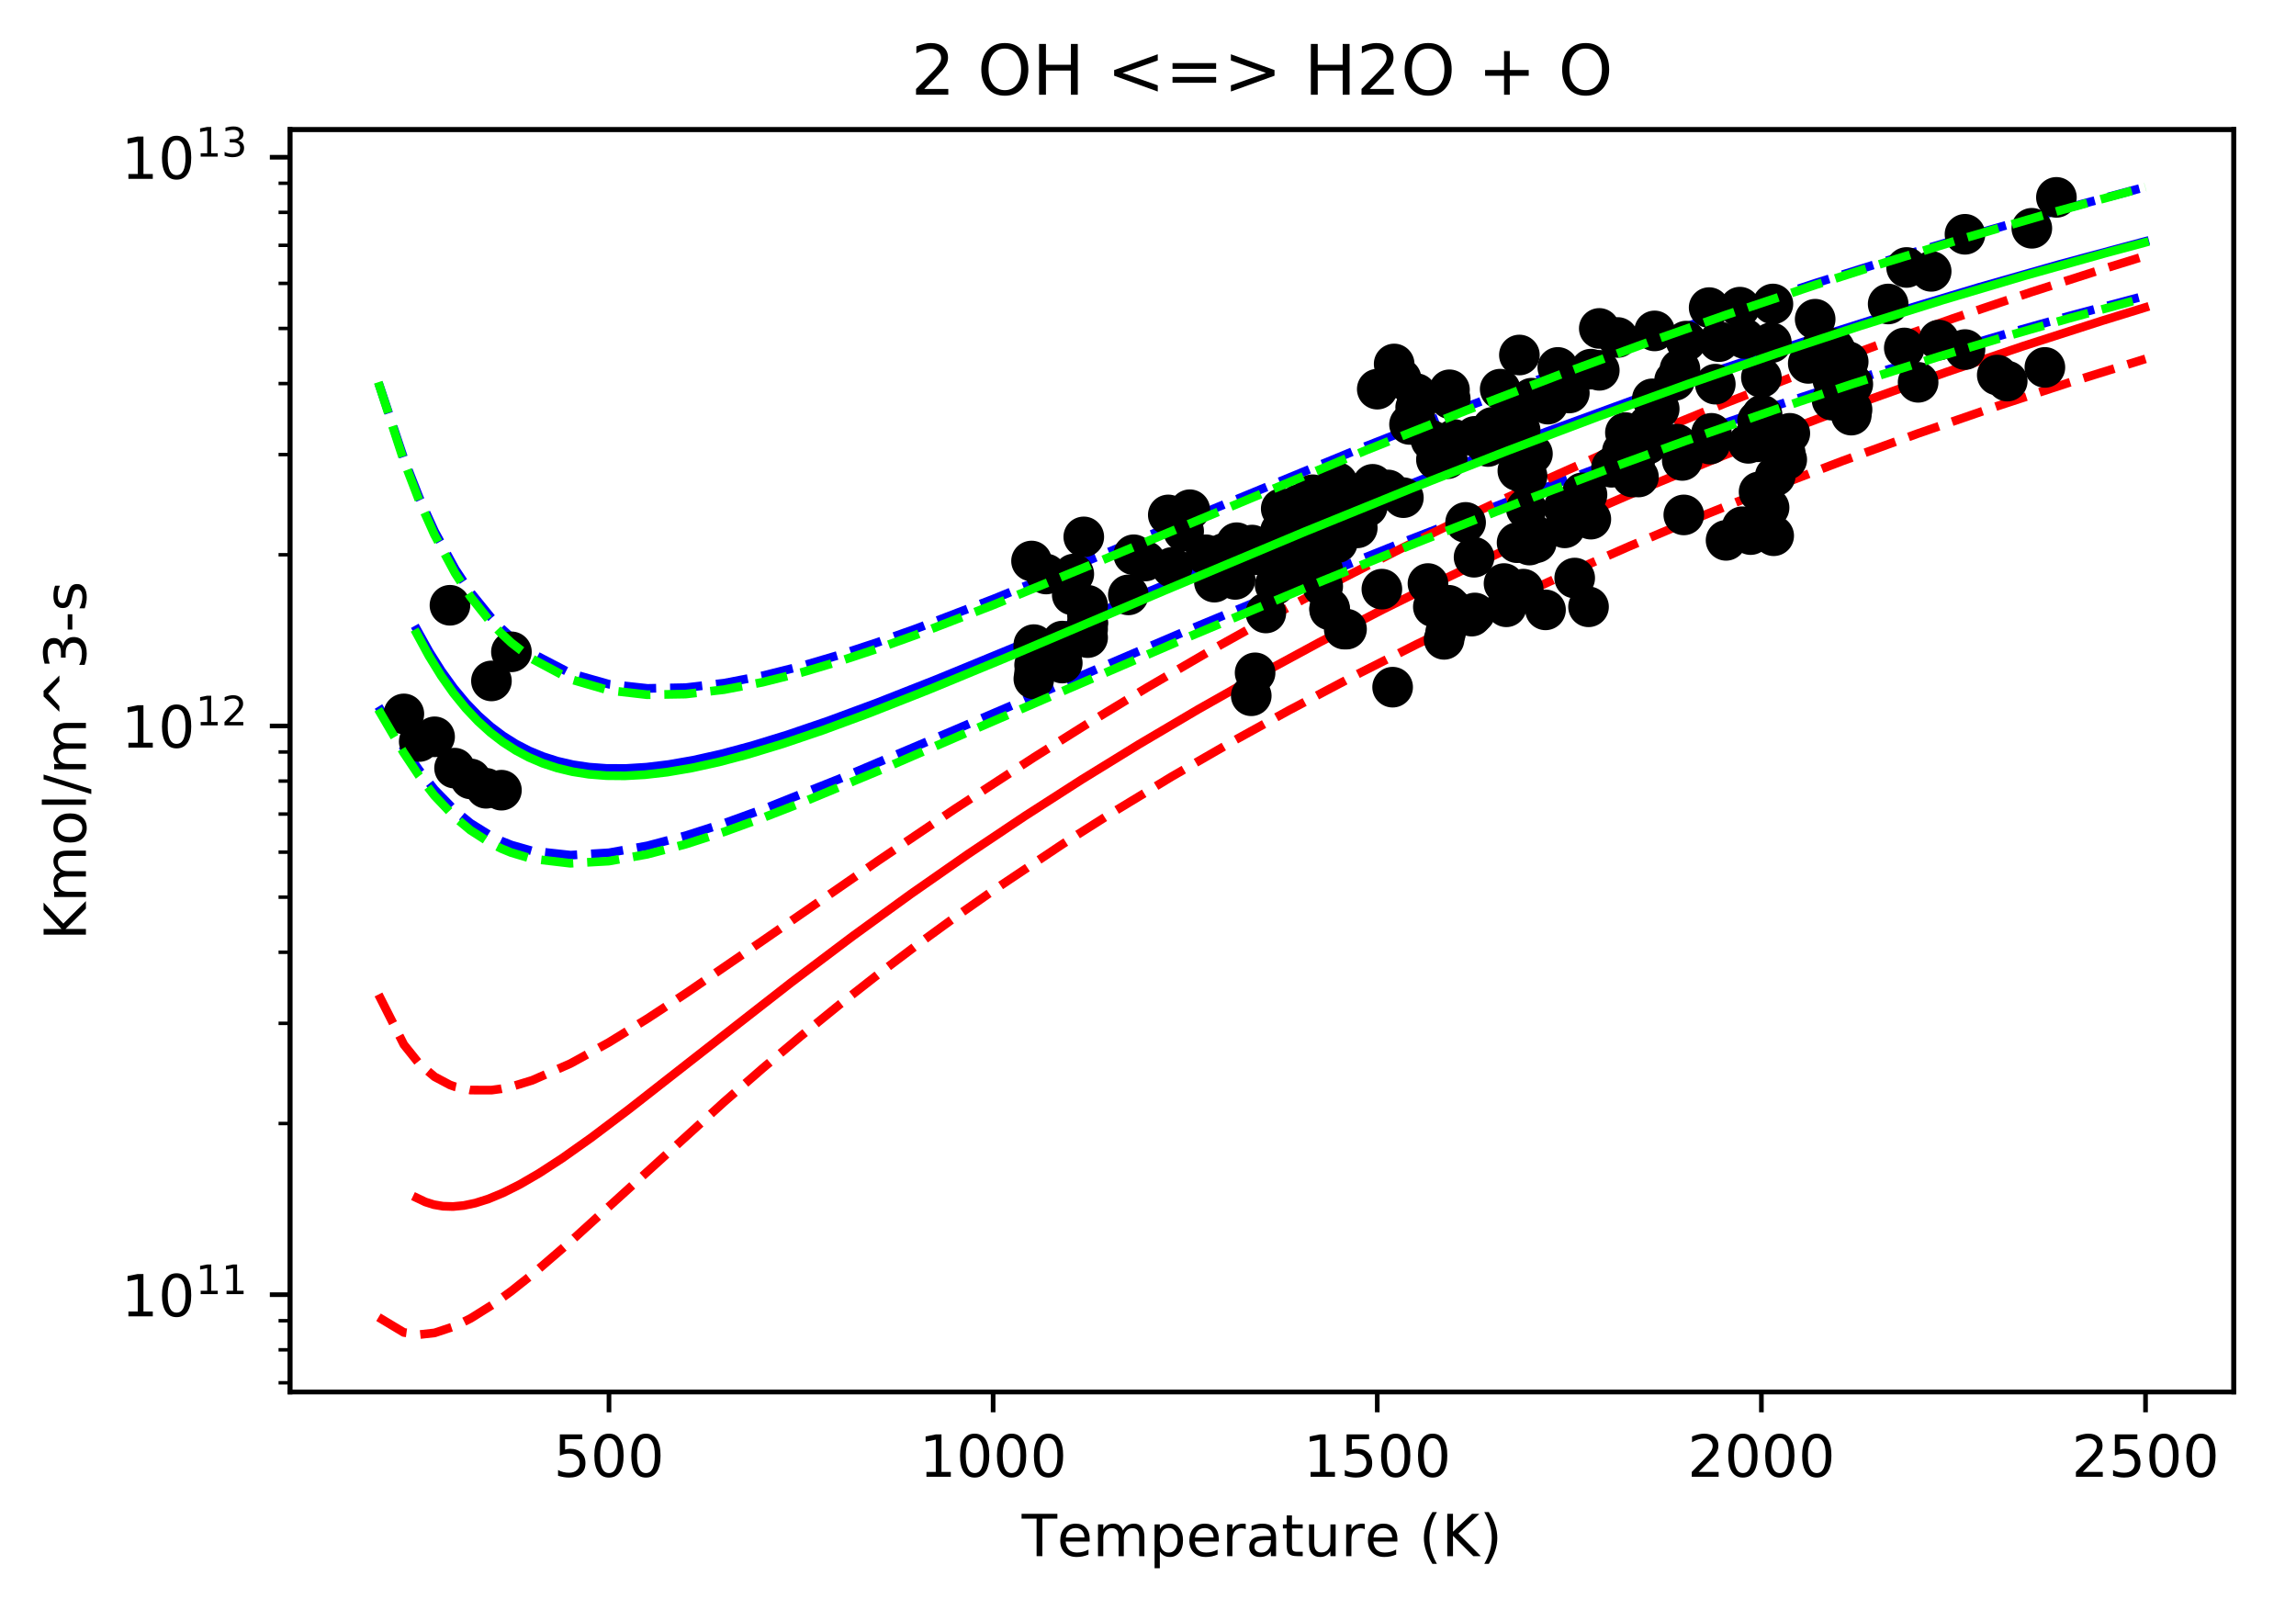 <?xml version="1.0" encoding="UTF-8" standalone="no"?>
<svg
   xmlns:dc="http://purl.org/dc/elements/1.1/"
   xmlns:cc="http://creativecommons.org/ns#"
   xmlns:rdf="http://www.w3.org/1999/02/22-rdf-syntax-ns#"
   xmlns:svg="http://www.w3.org/2000/svg"
   xmlns="http://www.w3.org/2000/svg"
   xmlns:xlink="http://www.w3.org/1999/xlink"
   id="svg3012"
   width="395.478pt"
   viewBox="0 0 395.478 277.314"
   version="1.1"
   height="277.314pt">
  <defs
     id="defs2142">
    <style
       id="style2140"
       type="text/css">
*{stroke-linecap:butt;stroke-linejoin:round;}
  </style>
    <clipPath
       id="p1c34781e5b">
      <rect
         id="rect4801"
         y="22.318"
         x="49.978"
         width="334.8"
         height="217.44" />
    </clipPath>
    <clipPath
       id="clipPath5367">
      <rect
         id="rect5365"
         y="22.318"
         x="49.978"
         width="334.8"
         height="217.44" />
    </clipPath>
    <clipPath
       id="clipPath5371">
      <rect
         id="rect5369"
         y="22.318"
         x="49.978"
         width="334.8"
         height="217.44" />
    </clipPath>
    <clipPath
       id="clipPath5375">
      <rect
         id="rect5373"
         y="22.318"
         x="49.978"
         width="334.8"
         height="217.44" />
    </clipPath>
    <clipPath
       id="clipPath5379">
      <rect
         id="rect5377"
         y="22.318"
         x="49.978"
         width="334.8"
         height="217.44" />
    </clipPath>
    <clipPath
       id="clipPath5383">
      <rect
         id="rect5381"
         y="22.318"
         x="49.978"
         width="334.8"
         height="217.44" />
    </clipPath>
    <clipPath
       id="clipPath5387">
      <rect
         id="rect5385"
         y="22.318"
         x="49.978"
         width="334.8"
         height="217.44" />
    </clipPath>
    <path
       style="stroke:#000000;stroke-width:0.8"
       id="m1deda7a7cf"
       d="M 0,0 V 3.5" />
    <path
       id="DejaVuSans-53-9"
       d="m 10.797,72.906 h 38.719 v -8.312 h -29.688 V 46.734 q 2.141,0.734 4.281,1.094 2.156,0.359 4.312,0.359 Q 40.625,48.188 47.75,41.5 54.891,34.812 54.891,23.391 54.891,11.625 47.562,5.094 40.234,-1.422 26.906,-1.422 q -4.594,0 -9.359,0.781 -4.75,0.781 -9.828,2.344 V 11.625 q 4.391,-2.391 9.078,-3.562 4.688,-1.172 9.906,-1.172 8.453,0 13.375,4.438 4.938,4.438 4.938,12.062 0,7.609 -4.938,12.047 -4.922,4.453 -13.375,4.453 -3.953,0 -7.891,-0.875 -3.922,-0.875 -8.016,-2.734 z" />
    <path
       id="DejaVuSans-48-1"
       d="m 31.781,66.406 q -7.609,0 -11.453,-7.5 Q 16.5,51.422 16.5,36.375 q 0,-14.984 3.828,-22.484 3.844,-7.5 11.453,-7.5 7.672,0 11.5,7.5 3.844,7.5 3.844,22.484 0,15.047 -3.844,22.531 -3.828,7.5 -11.5,7.5 z m 0,7.812 q 12.266,0 18.734,-9.703 6.469,-9.688 6.469,-28.141 0,-18.406 -6.469,-28.109 -6.469,-9.688 -18.734,-9.688 -12.25,0 -18.719,9.688 Q 6.594,17.969 6.594,36.375 q 0,18.453 6.469,28.141 6.469,9.703 18.719,9.703 z" />
    <path
       id="DejaVuSans-49-9"
       d="m 12.406,8.297 h 16.109 v 55.625 L 10.984,60.406 v 8.984 l 17.438,3.516 H 38.281 V 8.297 H 54.391 V 0 H 12.406 Z" />
    <path
       id="DejaVuSans-50-1"
       d="M 19.188,8.297 H 53.609 V 0 H 7.328 v 8.297 q 5.609,5.812 15.297,15.594 9.703,9.797 12.188,12.641 4.734,5.312 6.609,9 1.891,3.688 1.891,7.25 0,5.812 -4.078,9.469 -4.078,3.672 -10.625,3.672 -4.641,0 -9.797,-1.609 -5.141,-1.609 -11,-4.891 v 9.969 Q 13.766,71.781 18.938,73 q 5.188,1.219 9.484,1.219 11.328,0 18.062,-5.672 6.734,-5.656 6.734,-15.125 0,-4.5 -1.688,-8.531 Q 49.859,40.875 45.406,35.406 44.188,33.984 37.641,27.219 31.109,20.453 19.188,8.297 Z" />
    <path
       id="DejaVuSans-84-0"
       d="M -0.297,72.906 H 61.375 v -8.312 H 35.5 V 0 H 25.594 V 64.594 H -0.297 Z" />
    <path
       id="DejaVuSans-101-2"
       d="m 56.203,29.594 v -4.391 h -41.312 q 0.594,-9.281 5.594,-14.141 5,-4.859 13.938,-4.859 5.172,0 10.031,1.266 4.859,1.266 9.656,3.812 v -8.5 q -4.844,-2.047 -9.922,-3.125 -5.078,-1.078 -10.297,-1.078 -13.094,0 -20.734,7.609 -7.641,7.625 -7.641,20.625 0,13.422 7.25,21.297 Q 20.016,56 32.328,56 q 11.031,0 17.453,-7.109 6.422,-7.094 6.422,-19.297 z m -8.984,2.641 q -0.094,7.359 -4.125,11.75 -4.031,4.406 -10.672,4.406 -7.516,0 -12.031,-4.25 -4.516,-4.25 -5.203,-11.969 z" />
    <path
       id="DejaVuSans-109-3"
       d="M 52,44.188 Q 55.375,50.25 60.062,53.125 64.75,56 71.094,56 q 8.547,0 13.188,-5.984 4.641,-5.969 4.641,-17 V 0 h -9.031 v 32.719 q 0,7.859 -2.797,11.656 -2.781,3.812 -8.484,3.812 -6.984,0 -11.047,-4.641 -4.047,-4.625 -4.047,-12.641 V 0 h -9.031 v 32.719 q 0,7.906 -2.781,11.688 -2.781,3.781 -8.594,3.781 -6.891,0 -10.953,-4.656 -4.047,-4.656 -4.047,-12.625 V 0 h -9.031 v 54.688 h 9.031 v -8.5 q 3.078,5.031 7.375,7.422 Q 29.781,56 35.688,56 41.656,56 45.828,52.969 50,49.953 52,44.188 Z" />
    <path
       id="DejaVuSans-112-7"
       d="m 18.109,8.203 v -29 H 9.078 V 54.688 h 9.031 v -8.297 q 2.844,4.875 7.156,7.234 Q 29.594,56 35.594,56 q 9.969,0 16.188,-7.906 6.234,-7.906 6.234,-20.797 0,-12.891 -6.234,-20.812 -6.219,-7.906 -16.188,-7.906 -6,0 -10.328,2.375 -4.312,2.375 -7.156,7.25 z M 48.688,27.297 q 0,9.906 -4.078,15.547 -4.078,5.641 -11.203,5.641 -7.141,0 -11.219,-5.641 -4.078,-5.641 -4.078,-15.547 0,-9.906 4.078,-15.547 4.078,-5.641 11.219,-5.641 7.125,0 11.203,5.641 4.078,5.641 4.078,15.547 z" />
    <path
       id="DejaVuSans-114-5"
       d="m 41.109,46.297 q -1.516,0.875 -3.297,1.281 Q 36.031,48 33.891,48 26.266,48 22.188,43.047 18.109,38.094 18.109,28.812 V 0 h -9.031 v 54.688 h 9.031 v -8.5 q 2.844,4.984 7.375,7.391 Q 30.031,56 36.531,56 q 0.922,0 2.047,-0.125 1.125,-0.109 2.484,-0.359 z" />
    <path
       id="DejaVuSans-97-9"
       d="m 34.281,27.484 q -10.891,0 -15.094,-2.484 -4.203,-2.484 -4.203,-8.5 0,-4.781 3.156,-7.594 3.156,-2.797 8.562,-2.797 7.484,0 12,5.297 4.516,5.297 4.516,14.078 v 2 z m 17.922,3.719 V 0 H 43.219 v 8.297 q -3.078,-4.969 -7.672,-7.344 -4.594,-2.375 -11.234,-2.375 -8.391,0 -13.359,4.719 Q 6,8.016 6,15.922 q 0,9.219 6.172,13.906 6.188,4.688 18.438,4.688 H 43.219 v 0.891 q 0,6.203 -4.078,9.594 -4.078,3.391 -11.453,3.391 -4.688,0 -9.141,-1.125 -4.438,-1.125 -8.531,-3.375 v 8.312 q 4.922,1.906 9.562,2.844 Q 24.219,56 28.609,56 q 11.875,0 17.734,-6.156 5.859,-6.141 5.859,-18.641 z" />
    <path
       id="DejaVuSans-116-2"
       d="M 18.312,70.219 V 54.688 h 18.5 v -6.984 h -18.5 v -29.688 q 0,-6.688 1.828,-8.594 1.828,-1.906 7.453,-1.906 H 36.812 V 0 H 27.594 Q 17.188,0 13.234,3.875 9.281,7.766 9.281,18.016 v 29.688 H 2.688 V 54.688 h 6.594 v 15.531 z" />
    <path
       id="DejaVuSans-117-2"
       d="M 8.5,21.578 V 54.688 h 8.984 V 21.922 q 0,-7.766 3.016,-11.656 3.031,-3.875 9.094,-3.875 7.266,0 11.484,4.641 4.234,4.641 4.234,12.656 v 31 h 8.984 V 0 H 45.312 V 8.406 Q 42.047,3.422 37.719,1 33.406,-1.422 27.688,-1.422 18.266,-1.422 13.375,4.438 8.5,10.297 8.5,21.578 Z M 31.109,56 Z" />
    <path
       id="DejaVuSans-32-8"
       d="" />
    <path
       id="DejaVuSans-40-9"
       d="M 31,75.875 Q 24.469,64.656 21.281,53.656 18.109,42.672 18.109,31.391 18.109,20.125 21.312,9.062 24.516,-2 31,-13.188 H 23.188 Q 15.875,-1.703 12.234,9.375 8.594,20.453 8.594,31.391 q 0,10.891 3.609,21.922 3.625,11.047 10.984,22.562 z" />
    <path
       id="DejaVuSans-75-7"
       d="m 9.812,72.906 h 9.859 v -30.812 l 32.719,30.812 H 65.094 L 28.906,38.922 67.672,0 H 54.688 L 19.672,35.109 V 0 H 9.812 Z" />
    <path
       id="DejaVuSans-41-3"
       d="m 8.016,75.875 h 7.812 q 7.312,-11.516 10.953,-22.562 3.641,-11.031 3.641,-21.922 0,-10.938 -3.641,-22.016 -3.641,-11.078 -10.953,-22.562 h -7.812 Q 14.5,-2 17.703,9.062 20.906,20.125 20.906,31.391 q 0,11.281 -3.203,22.266 -3.203,11 -9.688,22.219 z" />
    <path
       style="stroke:#000000;stroke-width:0.8"
       id="mb096354aec"
       d="M 0,0 H -3.5" />
    <path
       id="DejaVuSans-51-4"
       d="M 40.578,39.312 Q 47.656,37.797 51.625,33 q 3.984,-4.781 3.984,-11.812 0,-10.781 -7.422,-16.703 -7.422,-5.906 -21.094,-5.906 -4.578,0 -9.438,0.906 -4.859,0.906 -10.031,2.719 v 9.516 q 4.094,-2.391 8.969,-3.609 4.891,-1.219 10.219,-1.219 9.266,0 14.125,3.656 4.859,3.656 4.859,10.641 0,6.453 -4.516,10.078 -4.516,3.641 -12.562,3.641 h -8.5 v 8.109 h 8.891 q 7.266,0 11.125,2.906 3.859,2.906 3.859,8.375 0,5.609 -3.984,8.609 -3.969,3.016 -11.391,3.016 -4.062,0 -8.703,-0.891 Q 15.375,64.156 9.812,62.312 v 8.781 q 5.625,1.562 10.531,2.344 4.906,0.781 9.25,0.781 11.234,0 17.766,-5.109 6.547,-5.094 6.547,-13.781 0,-6.062 -3.469,-10.234 -3.469,-4.172 -9.859,-5.781 z" />
    <path
       style="stroke:#000000;stroke-width:0.6"
       id="m18b2703842"
       d="M 0,0 H -2" />
    <path
       id="DejaVuSans-111-1"
       d="m 30.609,48.391 q -7.219,0 -11.422,-5.641 -4.203,-5.641 -4.203,-15.453 0,-9.812 4.172,-15.453 4.188,-5.641 11.453,-5.641 7.188,0 11.375,5.656 4.203,5.672 4.203,15.438 0,9.719 -4.203,15.406 -4.188,5.688 -11.375,5.688 z m 0,7.609 q 11.719,0 18.406,-7.625 6.703,-7.609 6.703,-21.078 0,-13.422 -6.703,-21.078 -6.688,-7.641 -18.406,-7.641 -11.766,0 -18.438,7.641 -6.656,7.656 -6.656,21.078 0,13.469 6.656,21.078 Q 18.844,56 30.609,56 Z" />
    <path
       id="DejaVuSans-108-4"
       d="M 9.422,75.984 H 18.406 V 0 H 9.422 Z" />
    <path
       id="DejaVuSans-47-9"
       d="M 25.391,72.906 H 33.688 L 8.297,-9.281 H 0 Z" />
    <path
       id="DejaVuSans-94-2"
       d="m 46.688,72.906 26.5,-27.203 H 63.375 L 41.891,64.984 20.406,45.703 h -9.812 L 37.109,72.906 Z" />
    <path
       id="DejaVuSans-45-0"
       d="m 4.891,31.391 h 26.312 v -8 h -26.312 z" />
    <path
       id="DejaVuSans-115-6"
       d="m 44.281,53.078 v -8.5 Q 40.484,46.531 36.375,47.5 q -4.094,0.984 -8.5,0.984 -6.688,0 -10.031,-2.047 Q 14.5,44.391 14.5,40.281 q 0,-3.125 2.391,-4.906 2.391,-1.781 9.625,-3.391 l 3.078,-0.688 Q 39.156,29.25 43.188,25.516 47.219,21.781 47.219,15.094 q 0,-7.625 -6.031,-12.078 -6.031,-4.438 -16.578,-4.438 -4.391,0 -9.156,0.859 Q 10.688,0.297 5.422,2 v 9.281 q 4.984,-2.594 9.812,-3.891 4.828,-1.281 9.578,-1.281 6.344,0 9.75,2.172 3.422,2.172 3.422,6.125 0,3.656 -2.469,5.609 -2.453,1.953 -10.812,3.766 l -3.125,0.734 q -8.344,1.75 -12.062,5.391 -3.703,3.641 -3.703,9.984 0,7.719 5.469,11.906 Q 16.75,56 26.812,56 q 4.969,0 9.359,-0.734 4.406,-0.719 8.109,-2.188 z" />
    <path
       style="stroke:#000000"
       id="m6d87ce329a"
       d="M 0,3 C 0.796,3 1.559,2.684 2.121,2.121 2.684,1.559 3,0.796 3,0 3,-0.796 2.684,-1.559 2.121,-2.121 1.559,-2.684 0.796,-3 0,-3 -0.796,-3 -1.559,-2.684 -2.121,-2.121 -2.684,-1.559 -3,-0.796 -3,0 -3,0.796 -2.684,1.559 -2.121,2.121 -1.559,2.684 -0.796,3 0,3 Z" />
    <path
       id="DejaVuSans-79-1"
       d="m 39.406,66.219 q -10.75,0 -17.078,-8.016 -6.312,-8 -6.312,-21.828 0,-13.766 6.312,-21.781 6.328,-8 17.078,-8 10.734,0 17.016,8 6.281,8.016 6.281,21.781 0,13.828 -6.281,21.828 -6.281,8.016 -17.016,8.016 z m 0,8 q 15.328,0 24.5,-10.281 9.188,-10.281 9.188,-27.562 0,-17.234 -9.188,-27.516 -9.172,-10.281 -24.5,-10.281 -15.375,0 -24.594,10.25 Q 5.609,19.094 5.609,36.375 q 0,17.281 9.203,27.562 9.219,10.281 24.594,10.281 z" />
    <path
       id="DejaVuSans-72-7"
       d="m 9.812,72.906 h 9.859 V 43.016 h 35.844 V 72.906 H 65.375 V 0 H 55.516 V 34.719 H 19.672 V 0 H 9.812 Z" />
    <path
       id="DejaVuSans-60-2"
       d="M 73.188,49.219 22.797,31.297 73.188,13.484 V 4.594 L 10.594,27.297 V 35.406 L 73.188,58.109 Z" />
    <path
       id="DejaVuSans-61-7"
       d="M 10.594,45.406 H 73.188 V 37.203 H 10.594 Z m 0,-19.922 H 73.188 V 17.188 H 10.594 Z" />
    <path
       id="DejaVuSans-62-2"
       d="m 10.594,49.219 v 8.891 L 73.188,35.406 V 27.297 L 10.594,4.594 v 8.891 l 50.297,17.812 z" />
    <path
       id="DejaVuSans-43-2"
       d="M 46,62.703 V 35.5 H 73.188 V 27.203 H 46 V 0 H 37.797 V 27.203 H 10.594 V 35.5 h 27.203 v 27.203 z" />
  </defs>
  <g
     id="figure_1">
    <g
       id="patch_1">
      <path
         id="path2144"
         style="fill:#ffffff;"
         d="M 0 277.314  L 395.478 277.314  L 395.478 0  L 0 0  z " />
    </g>
    <g
       id="axes_1">
      <g
         id="patch_2">
        <path
           id="path2147"
           style="fill:#ffffff;"
           d="M 49.978 239.758  L 384.778 239.758  L 384.778 22.318  L 49.978 22.318  z " />
      </g>
      <g
         id="matplotlib.axis_1">
        <g
           id="xtick_1">
          <g
             id="line2d_1">
            <defs
               id="defs2151">
              <path
                 style="stroke:#000000;stroke-width:0.8;"
                 id="m34a983d6b0"
                 d="M 0 0  L 0 3.5  " />
            </defs>
            <g
               id="g2155">
              <use
                 id="use2153"
                 y="239.758"
                 xlink:href="#m34a983d6b0"
                 x="104.896"
                 style="stroke:#000000;stroke-width:0.8;" />
            </g>
          </g>
          <g
             id="text_1">
            <!-- 500 -->
            <defs
               id="defs2160">
              <path
                 id="DejaVuSans-53"
                 d="M 10.797 72.906  L 49.516 72.906  L 49.516 64.594  L 19.828 64.594  L 19.828 46.734  Q 21.969 47.469 24.109 47.828  Q 26.266 48.188 28.422 48.188  Q 40.625 48.188 47.75 41.5  Q 54.891 34.812 54.891 23.391  Q 54.891 11.625 47.562 5.094  Q 40.234 -1.422 26.906 -1.422  Q 22.312 -1.422 17.547 -0.641  Q 12.797 0.141 7.719 1.703  L 7.719 11.625  Q 12.109 9.234 16.797 8.062  Q 21.484 6.891 26.703 6.891  Q 35.156 6.891 40.078 11.328  Q 45.016 15.766 45.016 23.391  Q 45.016 31 40.078 35.438  Q 35.156 39.891 26.703 39.891  Q 22.75 39.891 18.812 39.016  Q 14.891 38.141 10.797 36.281  z " />
              <path
                 id="DejaVuSans-48"
                 d="M 31.781 66.406  Q 24.172 66.406 20.328 58.906  Q 16.5 51.422 16.5 36.375  Q 16.5 21.391 20.328 13.891  Q 24.172 6.391 31.781 6.391  Q 39.453 6.391 43.281 13.891  Q 47.125 21.391 47.125 36.375  Q 47.125 51.422 43.281 58.906  Q 39.453 66.406 31.781 66.406  z M 31.781 74.219  Q 44.047 74.219 50.516 64.516  Q 56.984 54.828 56.984 36.375  Q 56.984 17.969 50.516 8.266  Q 44.047 -1.422 31.781 -1.422  Q 19.531 -1.422 13.062 8.266  Q 6.594 17.969 6.594 36.375  Q 6.594 54.828 13.062 64.516  Q 19.531 74.219 31.781 74.219  z " />
            </defs>
            <g
               id="g2168"
               transform="translate(95.352 254.357)scale(0.1 -0.1)">
              <use
                 id="use2162"
                 xlink:href="#DejaVuSans-53" />
              <use
                 id="use2164"
                 xlink:href="#DejaVuSans-48"
                 x="63.623" />
              <use
                 id="use2166"
                 xlink:href="#DejaVuSans-48"
                 x="127.246" />
            </g>
          </g>
        </g>
        <g
           id="xtick_2">
          <g
             id="line2d_2">
            <g
               id="g2174">
              <use
                 id="use2172"
                 y="239.758"
                 xlink:href="#m34a983d6b0"
                 x="171.062"
                 style="stroke:#000000;stroke-width:0.8;" />
            </g>
          </g>
          <g
             id="text_2">
            <!-- 1000 -->
            <defs
               id="defs2178">
              <path
                 id="DejaVuSans-49"
                 d="M 12.406 8.297  L 28.516 8.297  L 28.516 63.922  L 10.984 60.406  L 10.984 69.391  L 28.422 72.906  L 38.281 72.906  L 38.281 8.297  L 54.391 8.297  L 54.391 0  L 12.406 0  z " />
            </defs>
            <g
               id="g2188"
               transform="translate(158.337 254.357)scale(0.1 -0.1)">
              <use
                 id="use2180"
                 xlink:href="#DejaVuSans-49" />
              <use
                 id="use2182"
                 xlink:href="#DejaVuSans-48"
                 x="63.623" />
              <use
                 id="use2184"
                 xlink:href="#DejaVuSans-48"
                 x="127.246" />
              <use
                 id="use2186"
                 xlink:href="#DejaVuSans-48"
                 x="190.869" />
            </g>
          </g>
        </g>
        <g
           id="xtick_3">
          <g
             id="line2d_3">
            <g
               id="g2194">
              <use
                 id="use2192"
                 y="239.758"
                 xlink:href="#m34a983d6b0"
                 x="237.228"
                 style="stroke:#000000;stroke-width:0.8;" />
            </g>
          </g>
          <g
             id="text_3">
            <!-- 1500 -->
            <g
               id="g2205"
               transform="translate(224.503 254.357)scale(0.1 -0.1)">
              <use
                 id="use2197"
                 xlink:href="#DejaVuSans-49" />
              <use
                 id="use2199"
                 xlink:href="#DejaVuSans-53"
                 x="63.623" />
              <use
                 id="use2201"
                 xlink:href="#DejaVuSans-48"
                 x="127.246" />
              <use
                 id="use2203"
                 xlink:href="#DejaVuSans-48"
                 x="190.869" />
            </g>
          </g>
        </g>
        <g
           id="xtick_4">
          <g
             id="line2d_4">
            <g
               id="g2211">
              <use
                 id="use2209"
                 y="239.758"
                 xlink:href="#m34a983d6b0"
                 x="303.394"
                 style="stroke:#000000;stroke-width:0.8;" />
            </g>
          </g>
          <g
             id="text_4">
            <!-- 2000 -->
            <defs
               id="defs2215">
              <path
                 id="DejaVuSans-50"
                 d="M 19.188 8.297  L 53.609 8.297  L 53.609 0  L 7.328 0  L 7.328 8.297  Q 12.938 14.109 22.625 23.891  Q 32.328 33.688 34.812 36.531  Q 39.547 41.844 41.422 45.531  Q 43.312 49.219 43.312 52.781  Q 43.312 58.594 39.234 62.25  Q 35.156 65.922 28.609 65.922  Q 23.969 65.922 18.812 64.312  Q 13.672 62.703 7.812 59.422  L 7.812 69.391  Q 13.766 71.781 18.938 73  Q 24.125 74.219 28.422 74.219  Q 39.75 74.219 46.484 68.547  Q 53.219 62.891 53.219 53.422  Q 53.219 48.922 51.531 44.891  Q 49.859 40.875 45.406 35.406  Q 44.188 33.984 37.641 27.219  Q 31.109 20.453 19.188 8.297  z " />
            </defs>
            <g
               id="g2225"
               transform="translate(290.669 254.357)scale(0.1 -0.1)">
              <use
                 id="use2217"
                 xlink:href="#DejaVuSans-50" />
              <use
                 id="use2219"
                 xlink:href="#DejaVuSans-48"
                 x="63.623" />
              <use
                 id="use2221"
                 xlink:href="#DejaVuSans-48"
                 x="127.246" />
              <use
                 id="use2223"
                 xlink:href="#DejaVuSans-48"
                 x="190.869" />
            </g>
          </g>
        </g>
        <g
           id="xtick_5">
          <g
             id="line2d_5">
            <g
               id="g2231">
              <use
                 id="use2229"
                 y="239.758"
                 xlink:href="#m34a983d6b0"
                 x="369.56"
                 style="stroke:#000000;stroke-width:0.8;" />
            </g>
          </g>
          <g
             id="text_5">
            <!-- 2500 -->
            <g
               id="g2242"
               transform="translate(356.835 254.357)scale(0.1 -0.1)">
              <use
                 id="use2234"
                 xlink:href="#DejaVuSans-50" />
              <use
                 id="use2236"
                 xlink:href="#DejaVuSans-53"
                 x="63.623" />
              <use
                 id="use2238"
                 xlink:href="#DejaVuSans-48"
                 x="127.246" />
              <use
                 id="use2240"
                 xlink:href="#DejaVuSans-48"
                 x="190.869" />
            </g>
          </g>
        </g>
        <g
           id="text_6">
          <!-- Temperature (K) -->
          <defs
             id="defs2258">
            <path
               id="DejaVuSans-84"
               d="M -0.297 72.906  L 61.375 72.906  L 61.375 64.594  L 35.5 64.594  L 35.5 0  L 25.594 0  L 25.594 64.594  L -0.297 64.594  z " />
            <path
               id="DejaVuSans-101"
               d="M 56.203 29.594  L 56.203 25.203  L 14.891 25.203  Q 15.484 15.922 20.484 11.062  Q 25.484 6.203 34.422 6.203  Q 39.594 6.203 44.453 7.469  Q 49.312 8.734 54.109 11.281  L 54.109 2.781  Q 49.266 0.734 44.188 -0.344  Q 39.109 -1.422 33.891 -1.422  Q 20.797 -1.422 13.156 6.188  Q 5.516 13.812 5.516 26.812  Q 5.516 40.234 12.766 48.109  Q 20.016 56 32.328 56  Q 43.359 56 49.781 48.891  Q 56.203 41.797 56.203 29.594  z M 47.219 32.234  Q 47.125 39.594 43.094 43.984  Q 39.062 48.391 32.422 48.391  Q 24.906 48.391 20.391 44.141  Q 15.875 39.891 15.188 32.172  z " />
            <path
               id="DejaVuSans-109"
               d="M 52 44.188  Q 55.375 50.25 60.062 53.125  Q 64.75 56 71.094 56  Q 79.641 56 84.281 50.016  Q 88.922 44.047 88.922 33.016  L 88.922 0  L 79.891 0  L 79.891 32.719  Q 79.891 40.578 77.094 44.375  Q 74.312 48.188 68.609 48.188  Q 61.625 48.188 57.562 43.547  Q 53.516 38.922 53.516 30.906  L 53.516 0  L 44.484 0  L 44.484 32.719  Q 44.484 40.625 41.703 44.406  Q 38.922 48.188 33.109 48.188  Q 26.219 48.188 22.156 43.531  Q 18.109 38.875 18.109 30.906  L 18.109 0  L 9.078 0  L 9.078 54.688  L 18.109 54.688  L 18.109 46.188  Q 21.188 51.219 25.484 53.609  Q 29.781 56 35.688 56  Q 41.656 56 45.828 52.969  Q 50 49.953 52 44.188  z " />
            <path
               id="DejaVuSans-112"
               d="M 18.109 8.203  L 18.109 -20.797  L 9.078 -20.797  L 9.078 54.688  L 18.109 54.688  L 18.109 46.391  Q 20.953 51.266 25.266 53.625  Q 29.594 56 35.594 56  Q 45.562 56 51.781 48.094  Q 58.016 40.188 58.016 27.297  Q 58.016 14.406 51.781 6.484  Q 45.562 -1.422 35.594 -1.422  Q 29.594 -1.422 25.266 0.953  Q 20.953 3.328 18.109 8.203  z M 48.688 27.297  Q 48.688 37.203 44.609 42.844  Q 40.531 48.484 33.406 48.484  Q 26.266 48.484 22.188 42.844  Q 18.109 37.203 18.109 27.297  Q 18.109 17.391 22.188 11.75  Q 26.266 6.109 33.406 6.109  Q 40.531 6.109 44.609 11.75  Q 48.688 17.391 48.688 27.297  z " />
            <path
               id="DejaVuSans-114"
               d="M 41.109 46.297  Q 39.594 47.172 37.812 47.578  Q 36.031 48 33.891 48  Q 26.266 48 22.188 43.047  Q 18.109 38.094 18.109 28.812  L 18.109 0  L 9.078 0  L 9.078 54.688  L 18.109 54.688  L 18.109 46.188  Q 20.953 51.172 25.484 53.578  Q 30.031 56 36.531 56  Q 37.453 56 38.578 55.875  Q 39.703 55.766 41.062 55.516  z " />
            <path
               id="DejaVuSans-97"
               d="M 34.281 27.484  Q 23.391 27.484 19.188 25  Q 14.984 22.516 14.984 16.5  Q 14.984 11.719 18.141 8.906  Q 21.297 6.109 26.703 6.109  Q 34.188 6.109 38.703 11.406  Q 43.219 16.703 43.219 25.484  L 43.219 27.484  z M 52.203 31.203  L 52.203 0  L 43.219 0  L 43.219 8.297  Q 40.141 3.328 35.547 0.953  Q 30.953 -1.422 24.312 -1.422  Q 15.922 -1.422 10.953 3.297  Q 6 8.016 6 15.922  Q 6 25.141 12.172 29.828  Q 18.359 34.516 30.609 34.516  L 43.219 34.516  L 43.219 35.406  Q 43.219 41.609 39.141 45  Q 35.062 48.391 27.688 48.391  Q 23 48.391 18.547 47.266  Q 14.109 46.141 10.016 43.891  L 10.016 52.203  Q 14.938 54.109 19.578 55.047  Q 24.219 56 28.609 56  Q 40.484 56 46.344 49.844  Q 52.203 43.703 52.203 31.203  z " />
            <path
               id="DejaVuSans-116"
               d="M 18.312 70.219  L 18.312 54.688  L 36.812 54.688  L 36.812 47.703  L 18.312 47.703  L 18.312 18.016  Q 18.312 11.328 20.141 9.422  Q 21.969 7.516 27.594 7.516  L 36.812 7.516  L 36.812 0  L 27.594 0  Q 17.188 0 13.234 3.875  Q 9.281 7.766 9.281 18.016  L 9.281 47.703  L 2.688 47.703  L 2.688 54.688  L 9.281 54.688  L 9.281 70.219  z " />
            <path
               id="DejaVuSans-117"
               d="M 8.5 21.578  L 8.5 54.688  L 17.484 54.688  L 17.484 21.922  Q 17.484 14.156 20.5 10.266  Q 23.531 6.391 29.594 6.391  Q 36.859 6.391 41.078 11.031  Q 45.312 15.672 45.312 23.688  L 45.312 54.688  L 54.297 54.688  L 54.297 0  L 45.312 0  L 45.312 8.406  Q 42.047 3.422 37.719 1  Q 33.406 -1.422 27.688 -1.422  Q 18.266 -1.422 13.375 4.438  Q 8.5 10.297 8.5 21.578  z M 31.109 56  z " />
            <path
               id="DejaVuSans-32" />
            <path
               id="DejaVuSans-40"
               d="M 31 75.875  Q 24.469 64.656 21.281 53.656  Q 18.109 42.672 18.109 31.391  Q 18.109 20.125 21.312 9.062  Q 24.516 -2 31 -13.188  L 23.188 -13.188  Q 15.875 -1.703 12.234 9.375  Q 8.594 20.453 8.594 31.391  Q 8.594 42.281 12.203 53.312  Q 15.828 64.359 23.188 75.875  z " />
            <path
               id="DejaVuSans-75"
               d="M 9.812 72.906  L 19.672 72.906  L 19.672 42.094  L 52.391 72.906  L 65.094 72.906  L 28.906 38.922  L 67.672 0  L 54.688 0  L 19.672 35.109  L 19.672 0  L 9.812 0  z " />
            <path
               id="DejaVuSans-41"
               d="M 8.016 75.875  L 15.828 75.875  Q 23.141 64.359 26.781 53.312  Q 30.422 42.281 30.422 31.391  Q 30.422 20.453 26.781 9.375  Q 23.141 -1.703 15.828 -13.188  L 8.016 -13.188  Q 14.5 -2 17.703 9.062  Q 20.906 20.125 20.906 31.391  Q 20.906 42.672 17.703 53.656  Q 14.5 64.656 8.016 75.875  z " />
          </defs>
          <g
             id="g2290"
             transform="translate(175.991 268.035)scale(0.1 -0.1)">
            <use
               id="use2260"
               xlink:href="#DejaVuSans-84" />
            <use
               id="use2262"
               xlink:href="#DejaVuSans-101"
               x="60.818" />
            <use
               id="use2264"
               xlink:href="#DejaVuSans-109"
               x="122.342" />
            <use
               id="use2266"
               xlink:href="#DejaVuSans-112"
               x="219.754" />
            <use
               id="use2268"
               xlink:href="#DejaVuSans-101"
               x="283.23" />
            <use
               id="use2270"
               xlink:href="#DejaVuSans-114"
               x="344.754" />
            <use
               id="use2272"
               xlink:href="#DejaVuSans-97"
               x="385.867" />
            <use
               id="use2274"
               xlink:href="#DejaVuSans-116"
               x="447.146" />
            <use
               id="use2276"
               xlink:href="#DejaVuSans-117"
               x="486.355" />
            <use
               id="use2278"
               xlink:href="#DejaVuSans-114"
               x="549.734" />
            <use
               id="use2280"
               xlink:href="#DejaVuSans-101"
               x="590.816" />
            <use
               id="use2282"
               xlink:href="#DejaVuSans-32"
               x="652.34" />
            <use
               id="use2284"
               xlink:href="#DejaVuSans-40"
               x="684.127" />
            <use
               id="use2286"
               xlink:href="#DejaVuSans-75"
               x="723.141" />
            <use
               id="use2288"
               xlink:href="#DejaVuSans-41"
               x="788.717" />
          </g>
        </g>
      </g>
      <g
         id="matplotlib.axis_2">
        <g
           id="ytick_1">
          <g
             id="line2d_6">
            <defs
               id="defs2295">
              <path
                 style="stroke:#000000;stroke-width:0.8;"
                 id="m877f2b4c29"
                 d="M 0 0  L -3.5 0  " />
            </defs>
            <g
               id="g2299">
              <use
                 id="use2297"
                 y="222.999"
                 xlink:href="#m877f2b4c29"
                 x="49.978"
                 style="stroke:#000000;stroke-width:0.8;" />
            </g>
          </g>
          <g
             id="text_7">
            <!-- $\mathdefault{10^{11}}$ -->
            <g
               id="g2310"
               transform="translate(20.878 226.798)scale(0.1 -0.1)">
              <use
                 id="use2302"
                 xlink:href="#DejaVuSans-49"
                 transform="translate(0 0.684)" />
              <use
                 id="use2304"
                 xlink:href="#DejaVuSans-48"
                 transform="translate(63.623 0.684)" />
              <use
                 id="use2306"
                 xlink:href="#DejaVuSans-49"
                 transform="translate(128.203 38.966)scale(0.7)" />
              <use
                 id="use2308"
                 xlink:href="#DejaVuSans-49"
                 transform="translate(172.739 38.966)scale(0.7)" />
            </g>
          </g>
        </g>
        <g
           id="ytick_2">
          <g
             id="line2d_7">
            <g
               id="g2316">
              <use
                 id="use2314"
                 y="125.04"
                 xlink:href="#m877f2b4c29"
                 x="49.978"
                 style="stroke:#000000;stroke-width:0.8;" />
            </g>
          </g>
          <g
             id="text_8">
            <!-- $\mathdefault{10^{12}}$ -->
            <g
               id="g2327"
               transform="translate(20.878 128.84)scale(0.1 -0.1)">
              <use
                 id="use2319"
                 xlink:href="#DejaVuSans-49"
                 transform="translate(0 0.766)" />
              <use
                 id="use2321"
                 xlink:href="#DejaVuSans-48"
                 transform="translate(63.623 0.766)" />
              <use
                 id="use2323"
                 xlink:href="#DejaVuSans-49"
                 transform="translate(128.203 39.047)scale(0.7)" />
              <use
                 id="use2325"
                 xlink:href="#DejaVuSans-50"
                 transform="translate(172.739 39.047)scale(0.7)" />
            </g>
          </g>
        </g>
        <g
           id="ytick_3">
          <g
             id="line2d_8">
            <g
               id="g2333">
              <use
                 id="use2331"
                 y="27.082"
                 xlink:href="#m877f2b4c29"
                 x="49.978"
                 style="stroke:#000000;stroke-width:0.8;" />
            </g>
          </g>
          <g
             id="text_9">
            <!-- $\mathdefault{10^{13}}$ -->
            <defs
               id="defs2337">
              <path
                 id="DejaVuSans-51"
                 d="M 40.578 39.312  Q 47.656 37.797 51.625 33  Q 55.609 28.219 55.609 21.188  Q 55.609 10.406 48.188 4.484  Q 40.766 -1.422 27.094 -1.422  Q 22.516 -1.422 17.656 -0.516  Q 12.797 0.391 7.625 2.203  L 7.625 11.719  Q 11.719 9.328 16.594 8.109  Q 21.484 6.891 26.812 6.891  Q 36.078 6.891 40.938 10.547  Q 45.797 14.203 45.797 21.188  Q 45.797 27.641 41.281 31.266  Q 36.766 34.906 28.719 34.906  L 20.219 34.906  L 20.219 43.016  L 29.109 43.016  Q 36.375 43.016 40.234 45.922  Q 44.094 48.828 44.094 54.297  Q 44.094 59.906 40.109 62.906  Q 36.141 65.922 28.719 65.922  Q 24.656 65.922 20.016 65.031  Q 15.375 64.156 9.812 62.312  L 9.812 71.094  Q 15.438 72.656 20.344 73.438  Q 25.25 74.219 29.594 74.219  Q 40.828 74.219 47.359 69.109  Q 53.906 64.016 53.906 55.328  Q 53.906 49.266 50.438 45.094  Q 46.969 40.922 40.578 39.312  z " />
            </defs>
            <g
               id="g2347"
               transform="translate(20.878 30.881)scale(0.1 -0.1)">
              <use
                 id="use2339"
                 xlink:href="#DejaVuSans-49"
                 transform="translate(0 0.766)" />
              <use
                 id="use2341"
                 xlink:href="#DejaVuSans-48"
                 transform="translate(63.623 0.766)" />
              <use
                 id="use2343"
                 xlink:href="#DejaVuSans-49"
                 transform="translate(128.203 39.047)scale(0.7)" />
              <use
                 id="use2345"
                 xlink:href="#DejaVuSans-51"
                 transform="translate(172.739 39.047)scale(0.7)" />
            </g>
          </g>
        </g>
        <g
           id="ytick_4">
          <g
             id="line2d_9">
            <defs
               id="defs2352">
              <path
                 style="stroke:#000000;stroke-width:0.6;"
                 id="mbd3af520e3"
                 d="M 0 0  L -2 0  " />
            </defs>
            <g
               id="g2356">
              <use
                 id="use2354"
                 y="238.173"
                 xlink:href="#mbd3af520e3"
                 x="49.978"
                 style="stroke:#000000;stroke-width:0.6;" />
            </g>
          </g>
        </g>
        <g
           id="ytick_5">
          <g
             id="line2d_10">
            <g
               id="g2362">
              <use
                 id="use2360"
                 y="232.492"
                 xlink:href="#mbd3af520e3"
                 x="49.978"
                 style="stroke:#000000;stroke-width:0.6;" />
            </g>
          </g>
        </g>
        <g
           id="ytick_6">
          <g
             id="line2d_11">
            <g
               id="g2368">
              <use
                 id="use2366"
                 y="227.481"
                 xlink:href="#mbd3af520e3"
                 x="49.978"
                 style="stroke:#000000;stroke-width:0.6;" />
            </g>
          </g>
        </g>
        <g
           id="ytick_7">
          <g
             id="line2d_12">
            <g
               id="g2374">
              <use
                 id="use2372"
                 y="193.511"
                 xlink:href="#mbd3af520e3"
                 x="49.978"
                 style="stroke:#000000;stroke-width:0.6;" />
            </g>
          </g>
        </g>
        <g
           id="ytick_8">
          <g
             id="line2d_13">
            <g
               id="g2380">
              <use
                 id="use2378"
                 y="176.261"
                 xlink:href="#mbd3af520e3"
                 x="49.978"
                 style="stroke:#000000;stroke-width:0.6;" />
            </g>
          </g>
        </g>
        <g
           id="ytick_9">
          <g
             id="line2d_14">
            <g
               id="g2386">
              <use
                 id="use2384"
                 y="164.022"
                 xlink:href="#mbd3af520e3"
                 x="49.978"
                 style="stroke:#000000;stroke-width:0.6;" />
            </g>
          </g>
        </g>
        <g
           id="ytick_10">
          <g
             id="line2d_15">
            <g
               id="g2392">
              <use
                 id="use2390"
                 y="154.529"
                 xlink:href="#mbd3af520e3"
                 x="49.978"
                 style="stroke:#000000;stroke-width:0.6;" />
            </g>
          </g>
        </g>
        <g
           id="ytick_11">
          <g
             id="line2d_16">
            <g
               id="g2398">
              <use
                 id="use2396"
                 y="146.772"
                 xlink:href="#mbd3af520e3"
                 x="49.978"
                 style="stroke:#000000;stroke-width:0.6;" />
            </g>
          </g>
        </g>
        <g
           id="ytick_12">
          <g
             id="line2d_17">
            <g
               id="g2404">
              <use
                 id="use2402"
                 y="140.214"
                 xlink:href="#mbd3af520e3"
                 x="49.978"
                 style="stroke:#000000;stroke-width:0.6;" />
            </g>
          </g>
        </g>
        <g
           id="ytick_13">
          <g
             id="line2d_18">
            <g
               id="g2410">
              <use
                 id="use2408"
                 y="134.534"
                 xlink:href="#mbd3af520e3"
                 x="49.978"
                 style="stroke:#000000;stroke-width:0.6;" />
            </g>
          </g>
        </g>
        <g
           id="ytick_14">
          <g
             id="line2d_19">
            <g
               id="g2416">
              <use
                 id="use2414"
                 y="129.523"
                 xlink:href="#mbd3af520e3"
                 x="49.978"
                 style="stroke:#000000;stroke-width:0.6;" />
            </g>
          </g>
        </g>
        <g
           id="ytick_15">
          <g
             id="line2d_20">
            <g
               id="g2422">
              <use
                 id="use2420"
                 y="95.552"
                 xlink:href="#mbd3af520e3"
                 x="49.978"
                 style="stroke:#000000;stroke-width:0.6;" />
            </g>
          </g>
        </g>
        <g
           id="ytick_16">
          <g
             id="line2d_21">
            <g
               id="g2428">
              <use
                 id="use2426"
                 y="78.302"
                 xlink:href="#mbd3af520e3"
                 x="49.978"
                 style="stroke:#000000;stroke-width:0.6;" />
            </g>
          </g>
        </g>
        <g
           id="ytick_17">
          <g
             id="line2d_22">
            <g
               id="g2434">
              <use
                 id="use2432"
                 y="66.063"
                 xlink:href="#mbd3af520e3"
                 x="49.978"
                 style="stroke:#000000;stroke-width:0.6;" />
            </g>
          </g>
        </g>
        <g
           id="ytick_18">
          <g
             id="line2d_23">
            <g
               id="g2440">
              <use
                 id="use2438"
                 y="56.57"
                 xlink:href="#mbd3af520e3"
                 x="49.978"
                 style="stroke:#000000;stroke-width:0.6;" />
            </g>
          </g>
        </g>
        <g
           id="ytick_19">
          <g
             id="line2d_24">
            <g
               id="g2446">
              <use
                 id="use2444"
                 y="48.814"
                 xlink:href="#mbd3af520e3"
                 x="49.978"
                 style="stroke:#000000;stroke-width:0.6;" />
            </g>
          </g>
        </g>
        <g
           id="ytick_20">
          <g
             id="line2d_25">
            <g
               id="g2452">
              <use
                 id="use2450"
                 y="42.256"
                 xlink:href="#mbd3af520e3"
                 x="49.978"
                 style="stroke:#000000;stroke-width:0.6;" />
            </g>
          </g>
        </g>
        <g
           id="ytick_21">
          <g
             id="line2d_26">
            <g
               id="g2458">
              <use
                 id="use2456"
                 y="36.575"
                 xlink:href="#mbd3af520e3"
                 x="49.978"
                 style="stroke:#000000;stroke-width:0.6;" />
            </g>
          </g>
        </g>
        <g
           id="ytick_22">
          <g
             id="line2d_27">
            <g
               id="g2464">
              <use
                 id="use2462"
                 y="31.564"
                 xlink:href="#mbd3af520e3"
                 x="49.978"
                 style="stroke:#000000;stroke-width:0.6;" />
            </g>
          </g>
        </g>
        <g
           id="text_10">
          <!-- Kmol/m^3-s -->
          <defs
             id="defs2474">
            <path
               id="DejaVuSans-111"
               d="M 30.609 48.391  Q 23.391 48.391 19.188 42.75  Q 14.984 37.109 14.984 27.297  Q 14.984 17.484 19.156 11.844  Q 23.344 6.203 30.609 6.203  Q 37.797 6.203 41.984 11.859  Q 46.188 17.531 46.188 27.297  Q 46.188 37.016 41.984 42.703  Q 37.797 48.391 30.609 48.391  z M 30.609 56  Q 42.328 56 49.016 48.375  Q 55.719 40.766 55.719 27.297  Q 55.719 13.875 49.016 6.219  Q 42.328 -1.422 30.609 -1.422  Q 18.844 -1.422 12.172 6.219  Q 5.516 13.875 5.516 27.297  Q 5.516 40.766 12.172 48.375  Q 18.844 56 30.609 56  z " />
            <path
               id="DejaVuSans-108"
               d="M 9.422 75.984  L 18.406 75.984  L 18.406 0  L 9.422 0  z " />
            <path
               id="DejaVuSans-47"
               d="M 25.391 72.906  L 33.688 72.906  L 8.297 -9.281  L 0 -9.281  z " />
            <path
               id="DejaVuSans-94"
               d="M 46.688 72.906  L 73.188 45.703  L 63.375 45.703  L 41.891 64.984  L 20.406 45.703  L 10.594 45.703  L 37.109 72.906  z " />
            <path
               id="DejaVuSans-45"
               d="M 4.891 31.391  L 31.203 31.391  L 31.203 23.391  L 4.891 23.391  z " />
            <path
               id="DejaVuSans-115"
               d="M 44.281 53.078  L 44.281 44.578  Q 40.484 46.531 36.375 47.5  Q 32.281 48.484 27.875 48.484  Q 21.188 48.484 17.844 46.438  Q 14.5 44.391 14.5 40.281  Q 14.5 37.156 16.891 35.375  Q 19.281 33.594 26.516 31.984  L 29.594 31.297  Q 39.156 29.25 43.188 25.516  Q 47.219 21.781 47.219 15.094  Q 47.219 7.469 41.188 3.016  Q 35.156 -1.422 24.609 -1.422  Q 20.219 -1.422 15.453 -0.562  Q 10.688 0.297 5.422 2  L 5.422 11.281  Q 10.406 8.688 15.234 7.391  Q 20.062 6.109 24.812 6.109  Q 31.156 6.109 34.562 8.281  Q 37.984 10.453 37.984 14.406  Q 37.984 18.062 35.516 20.016  Q 33.062 21.969 24.703 23.781  L 21.578 24.516  Q 13.234 26.266 9.516 29.906  Q 5.812 33.547 5.812 39.891  Q 5.812 47.609 11.281 51.797  Q 16.75 56 26.812 56  Q 31.781 56 36.172 55.266  Q 40.578 54.547 44.281 53.078  z " />
          </defs>
          <g
             id="g2496"
             transform="translate(14.798 161.97)rotate(-90)scale(0.1 -0.1)">
            <use
               id="use2476"
               xlink:href="#DejaVuSans-75" />
            <use
               id="use2478"
               xlink:href="#DejaVuSans-109"
               x="65.576" />
            <use
               id="use2480"
               xlink:href="#DejaVuSans-111"
               x="162.988" />
            <use
               id="use2482"
               xlink:href="#DejaVuSans-108"
               x="224.17" />
            <use
               id="use2484"
               xlink:href="#DejaVuSans-47"
               x="251.953" />
            <use
               id="use2486"
               xlink:href="#DejaVuSans-109"
               x="285.645" />
            <use
               id="use2488"
               xlink:href="#DejaVuSans-94"
               x="383.057" />
            <use
               id="use2490"
               xlink:href="#DejaVuSans-51"
               x="466.846" />
            <use
               id="use2492"
               xlink:href="#DejaVuSans-45"
               x="530.469" />
            <use
               id="use2494"
               xlink:href="#DejaVuSans-115"
               x="566.553" />
          </g>
        </g>
      </g>
      <g
         id="line2d_28">
        <path
           id="path2500"
           style="fill:none;stroke:#0000ff;stroke-linecap:square;stroke-width:1.5;"
           d="M 71.813 108.444  L 73.93 112.244  L 76.048 115.595  L 78.165 118.525  L 80.282 121.068  L 82.399 123.262  L 84.517 125.139  L 86.634 126.734  L 88.884 128.152  L 91.133 129.316  L 93.515 130.304  L 96.03 131.106  L 98.676 131.716  L 101.455 132.131  L 104.499 132.355  L 107.807 132.364  L 111.38 132.141  L 115.218 131.675  L 119.452 130.934  L 124.216 129.866  L 129.51 128.448  L 135.597 126.578  L 142.611 124.186  L 150.947 121.101  L 161.402 116.986  L 175.958 110.997  L 232.729 87.419  L 250.064 80.575  L 266.341 74.388  L 281.956 68.689  L 297.042 63.418  L 311.863 58.473  L 326.42 53.85  L 340.712 49.542  L 354.871 45.506  L 368.766 41.774  L 369.428 41.602  L 369.428 41.602  "
           clip-path="url(#pfefd1332f7)" />
      </g>
      <g
         id="line2d_29">
        <path
           id="path2503"
           style="fill:none;stroke:#0000ff;stroke-dasharray:5.55,2.4;stroke-dashoffset:0;stroke-width:1.5;"
           d="M 65.196 65.921  L 69.563 78.976  L 72.21 85.708  L 74.857 91.526  L 78.43 98.06  L 81.076 102.046  L 84.649 106.454  L 86.369 108.232  L 88.09 109.813  L 91.663 112.541  L 98.279 115.984  L 104.896 117.851  L 111.513 118.572  L 118.129 118.441  L 124.746 117.666  L 131.362 116.396  L 137.979 114.745  L 144.596 112.798  L 151.212 110.621  L 157.829 108.268  L 171.062 103.194  L 187.339 96.573  L 187.339 96.573  L 233.39 77.607  L 250.461 70.887  L 250.461 70.887  L 266.606 64.774  L 282.618 58.965  L 297.307 53.871  L 312.657 48.792  L 328.008 43.967  L 338.462 40.828  L 338.462 40.828  L 354.209 36.327  L 369.56 32.202  L 369.56 32.202  "
           clip-path="url(#pfefd1332f7)" />
      </g>
      <g
         id="line2d_30">
        <path
           id="path2506"
           style="fill:none;stroke:#0000ff;stroke-dasharray:5.55,2.4;stroke-dashoffset:0;stroke-width:1.5;"
           d="M 65.196 121.689  L 69.563 128.83  L 72.21 132.674  L 74.857 136.001  L 78.43 139.666  L 81.076 141.814  L 84.649 144.04  L 86.369 144.866  L 88.09 145.552  L 91.663 146.572  L 98.279 147.294  L 104.896 146.885  L 111.513 145.685  L 118.129 143.935  L 124.746 141.804  L 131.362 139.409  L 144.596 134.146  L 164.445 125.724  L 204.145 108.737  L 223.995 100.505  L 242.786 92.959  L 259.46 86.499  L 275.472 80.527  L 275.472 80.527  L 290.425 75.172  L 305.776 69.913  L 319.141 65.541  L 333.963 60.93  L 345.74 57.45  L 356.327 54.466  L 369.56 50.934  L 369.56 50.934  "
           clip-path="url(#pfefd1332f7)" />
      </g>
      <g
         id="line2d_31">
        <path
           id="path2509"
           style="fill:none;stroke:#ff0000;stroke-linecap:square;stroke-width:1.5;"
           d="M 71.813 206.335  L 73.269 207.03  L 74.724 207.491  L 76.312 207.76  L 78.033 207.815  L 79.885 207.639  L 81.87 207.222  L 84.12 206.511  L 86.634 205.471  L 89.545 204.009  L 92.854 202.086  L 96.824 199.507  L 101.72 196.044  L 108.204 191.163  L 119.055 182.672  L 136.259 169.245  L 146.977 161.174  L 156.902 153.974  L 166.695 147.145  L 176.488 140.589  L 186.28 134.299  L 196.205 128.188  L 206.395 122.176  L 216.716 116.342  L 227.303 110.614  L 238.154 104.995  L 249.27 99.488  L 260.651 94.098  L 272.296 88.827  L 284.338 83.623  L 296.645 78.548  L 309.217 73.606  L 322.053 68.799  L 335.154 64.132  L 348.519 59.606  L 362.149 55.226  L 369.428 52.982  L 369.428 52.982  "
           clip-path="url(#pfefd1332f7)" />
      </g>
      <g
         id="line2d_32">
        <path
           id="path2512"
           style="fill:none;stroke:#ff0000;stroke-dasharray:5.55,2.4;stroke-dashoffset:0;stroke-width:1.5;"
           d="M 65.196 171.292  L 69.563 179.92  L 72.21 183.225  L 74.857 185.464  L 77.503 186.869  L 78.43 187.198  L 81.076 187.754  L 84.649 187.766  L 86.369 187.531  L 88.09 187.169  L 91.663 186.079  L 98.279 183.178  L 104.896 179.535  L 111.513 175.449  L 118.129 171.1  L 131.362 162.03  L 151.212 148.287  L 164.445 139.349  L 178.208 130.379  L 178.208 130.379  L 187.339 124.641  L 187.339 124.641  L 197.528 118.455  L 209.174 111.669  L 220.686 105.259  L 231.538 99.482  L 241.727 94.285  L 252.446 89.044  L 264.224 83.542  L 275.472 78.523  L 275.472 78.523  L 285.794 74.111  L 297.307 69.395  L 310.011 64.429  L 323.244 59.506  L 336.477 54.823  L 349.975 50.277  L 362.943 46.119  L 369.56 44.072  L 369.56 44.072  "
           clip-path="url(#pfefd1332f7)" />
      </g>
      <g
         id="line2d_33">
        <path
           id="path2515"
           style="fill:none;stroke:#ff0000;stroke-dasharray:5.55,2.4;stroke-dashoffset:0;stroke-width:1.5;"
           d="M 65.196 226.883  L 69.563 229.506  L 72.21 229.874  L 74.857 229.58  L 78.43 228.395  L 81.076 227.076  L 85.046 224.587  L 88.09 222.373  L 91.663 219.532  L 98.279 213.831  L 124.746 189.778  L 131.362 184.012  L 137.979 178.43  L 144.596 173.042  L 151.212 167.85  L 157.829 162.849  L 164.445 158.03  L 171.062 153.385  L 183.104 145.341  L 183.104 145.341  L 190.912 140.385  L 201.895 133.722  L 212.747 127.464  L 222.01 122.353  L 233.39 116.341  L 243.977 110.994  L 243.977 110.994  L 256.284 105.054  L 268.326 99.51  L 280.633 94.102  L 290.425 89.977  L 304.717 84.226  L 317.289 79.42  L 330.39 74.655  L 344.02 69.952  L 356.327 65.922  L 369.56 61.811  L 369.56 61.811  "
           clip-path="url(#pfefd1332f7)" />
      </g>
      <g
         id="line2d_34">
        <defs
           id="defs2519">
          <path
             style="stroke:#000000;"
             id="m7307d16cb5"
             d="M 0 3  C 0.796 3 1.559 2.684 2.121 2.121  C 2.684 1.559 3 0.796 3 0  C 3 -0.796 2.684 -1.559 2.121 -2.121  C 1.559 -2.684 0.796 -3 0 -3  C -0.796 -3 -1.559 -2.684 -2.121 -2.121  C -2.684 -1.559 -3 -0.796 -3 0  C -3 0.796 -2.684 1.559 -2.121 2.121  C -1.559 2.684 -0.796 3 0 3  z " />
        </defs>
        <g
           id="g2947"
           clip-path="url(#pfefd1332f7)">
          <use
             id="use2521"
             y="136.104"
             xlink:href="#m7307d16cb5"
             x="86.369"
             style="stroke:#000000;" />
          <use
             id="use2523"
             y="135.775"
             xlink:href="#m7307d16cb5"
             x="83.723"
             style="stroke:#000000;" />
          <use
             id="use2525"
             y="134.163"
             xlink:href="#m7307d16cb5"
             x="81.076"
             style="stroke:#000000;" />
          <use
             id="use2527"
             y="132.306"
             xlink:href="#m7307d16cb5"
             x="78.297"
             style="stroke:#000000;" />
          <use
             id="use2529"
             y="126.91"
             xlink:href="#m7307d16cb5"
             x="74.857"
             style="stroke:#000000;" />
          <use
             id="use2531"
             y="127.718"
             xlink:href="#m7307d16cb5"
             x="72.21"
             style="stroke:#000000;" />
          <use
             id="use2533"
             y="122.965"
             xlink:href="#m7307d16cb5"
             x="69.563"
             style="stroke:#000000;" />
          <use
             id="use2535"
             y="96.629"
             xlink:href="#m7307d16cb5"
             x="177.679"
             style="stroke:#000000;" />
          <use
             id="use2537"
             y="98.869"
             xlink:href="#m7307d16cb5"
             x="180.193"
             style="stroke:#000000;" />
          <use
             id="use2539"
             y="102.466"
             xlink:href="#m7307d16cb5"
             x="184.692"
             style="stroke:#000000;" />
          <use
             id="use2541"
             y="98.869"
             xlink:href="#m7307d16cb5"
             x="184.957"
             style="stroke:#000000;" />
          <use
             id="use2543"
             y="92.475"
             xlink:href="#m7307d16cb5"
             x="186.677"
             style="stroke:#000000;" />
          <use
             id="use2545"
             y="95.552"
             xlink:href="#m7307d16cb5"
             x="195.279"
             style="stroke:#000000;" />
          <use
             id="use2547"
             y="96.629"
             xlink:href="#m7307d16cb5"
             x="197.264"
             style="stroke:#000000;" />
          <use
             id="use2549"
             y="88.691"
             xlink:href="#m7307d16cb5"
             x="201.234"
             style="stroke:#000000;" />
          <use
             id="use2551"
             y="91.497"
             xlink:href="#m7307d16cb5"
             x="203.88"
             style="stroke:#000000;" />
          <use
             id="use2553"
             y="87.795"
             xlink:href="#m7307d16cb5"
             x="204.939"
             style="stroke:#000000;" />
          <use
             id="use2555"
             y="95.34"
             xlink:href="#m7307d16cb5"
             x="210.762"
             style="stroke:#000000;" />
          <use
             id="use2557"
             y="86.918"
             xlink:href="#m7307d16cb5"
             x="223.73"
             style="stroke:#000000;" />
          <use
             id="use2559"
             y="85.216"
             xlink:href="#m7307d16cb5"
             x="226.112"
             style="stroke:#000000;" />
          <use
             id="use2561"
             y="83.419"
             xlink:href="#m7307d16cb5"
             x="236.434"
             style="stroke:#000000;" />
          <use
             id="use2563"
             y="79.017"
             xlink:href="#m7307d16cb5"
             x="249.27"
             style="stroke:#000000;" />
          <use
             id="use2565"
             y="76.907"
             xlink:href="#m7307d16cb5"
             x="249.402"
             style="stroke:#000000;" />
          <use
             id="use2567"
             y="76.907"
             xlink:href="#m7307d16cb5"
             x="256.284"
             style="stroke:#000000;" />
          <use
             id="use2569"
             y="73.608"
             xlink:href="#m7307d16cb5"
             x="257.078"
             style="stroke:#000000;" />
          <use
             id="use2571"
             y="69.959"
             xlink:href="#m7307d16cb5"
             x="261.577"
             style="stroke:#000000;" />
          <use
             id="use2573"
             y="67.689"
             xlink:href="#m7307d16cb5"
             x="270.311"
             style="stroke:#000000;" />
          <use
             id="use2575"
             y="56.998"
             xlink:href="#m7307d16cb5"
             x="285"
             style="stroke:#000000;" />
          <use
             id="use2577"
             y="58.752"
             xlink:href="#m7307d16cb5"
             x="290.425"
             style="stroke:#000000;" />
          <use
             id="use2579"
             y="59.022"
             xlink:href="#m7307d16cb5"
             x="305.114"
             style="stroke:#000000;" />
          <use
             id="use2581"
             y="46.068"
             xlink:href="#m7307d16cb5"
             x="328.405"
             style="stroke:#000000;" />
          <use
             id="use2583"
             y="40.354"
             xlink:href="#m7307d16cb5"
             x="338.462"
             style="stroke:#000000;" />
          <use
             id="use2585"
             y="39.32"
             xlink:href="#m7307d16cb5"
             x="349.975"
             style="stroke:#000000;" />
          <use
             id="use2587"
             y="33.996"
             xlink:href="#m7307d16cb5"
             x="354.209"
             style="stroke:#000000;" />
          <use
             id="use2589"
             y="102.466"
             xlink:href="#m7307d16cb5"
             x="194.352"
             style="stroke:#000000;" />
          <use
             id="use2591"
             y="97.734"
             xlink:href="#m7307d16cb5"
             x="201.895"
             style="stroke:#000000;" />
          <use
             id="use2593"
             y="95.552"
             xlink:href="#m7307d16cb5"
             x="216.584"
             style="stroke:#000000;" />
          <use
             id="use2595"
             y="95.552"
             xlink:href="#m7307d16cb5"
             x="207.718"
             style="stroke:#000000;" />
          <use
             id="use2597"
             y="93.476"
             xlink:href="#m7307d16cb5"
             x="213.011"
             style="stroke:#000000;" />
          <use
             id="use2599"
             y="91.497"
             xlink:href="#m7307d16cb5"
             x="220.554"
             style="stroke:#000000;" />
          <use
             id="use2601"
             y="89.606"
             xlink:href="#m7307d16cb5"
             x="223.73"
             style="stroke:#000000;" />
          <use
             id="use2603"
             y="91.497"
             xlink:href="#m7307d16cb5"
             x="227.171"
             style="stroke:#000000;" />
          <use
             id="use2605"
             y="105.85"
             xlink:href="#m7307d16cb5"
             x="187.339"
             style="stroke:#000000;" />
          <use
             id="use2607"
             y="108.362"
             xlink:href="#m7307d16cb5"
             x="187.339"
             style="stroke:#000000;" />
          <use
             id="use2609"
             y="109.824"
             xlink:href="#m7307d16cb5"
             x="187.339"
             style="stroke:#000000;" />
          <use
             id="use2611"
             y="105.58"
             xlink:href="#m7307d16cb5"
             x="187.339"
             style="stroke:#000000;" />
          <use
             id="use2613"
             y="104.255"
             xlink:href="#m7307d16cb5"
             x="187.339"
             style="stroke:#000000;" />
          <use
             id="use2615"
             y="107.508"
             xlink:href="#m7307d16cb5"
             x="187.339"
             style="stroke:#000000;" />
          <use
             id="use2617"
             y="107.227"
             xlink:href="#m7307d16cb5"
             x="187.339"
             style="stroke:#000000;" />
          <use
             id="use2619"
             y="107.227"
             xlink:href="#m7307d16cb5"
             x="187.339"
             style="stroke:#000000;" />
          <use
             id="use2621"
             y="105.58"
             xlink:href="#m7307d16cb5"
             x="187.339"
             style="stroke:#000000;" />
          <use
             id="use2623"
             y="111.959"
             xlink:href="#m7307d16cb5"
             x="182.972"
             style="stroke:#000000;" />
          <use
             id="use2625"
             y="111.647"
             xlink:href="#m7307d16cb5"
             x="183.104"
             style="stroke:#000000;" />
          <use
             id="use2627"
             y="111.959"
             xlink:href="#m7307d16cb5"
             x="182.972"
             style="stroke:#000000;" />
          <use
             id="use2629"
             y="114.207"
             xlink:href="#m7307d16cb5"
             x="182.972"
             style="stroke:#000000;" />
          <use
             id="use2631"
             y="110.423"
             xlink:href="#m7307d16cb5"
             x="182.972"
             style="stroke:#000000;" />
          <use
             id="use2633"
             y="111.959"
             xlink:href="#m7307d16cb5"
             x="182.972"
             style="stroke:#000000;" />
          <use
             id="use2635"
             y="111.031"
             xlink:href="#m7307d16cb5"
             x="183.104"
             style="stroke:#000000;" />
          <use
             id="use2637"
             y="114.538"
             xlink:href="#m7307d16cb5"
             x="178.208"
             style="stroke:#000000;" />
          <use
             id="use2639"
             y="115.889"
             xlink:href="#m7307d16cb5"
             x="178.208"
             style="stroke:#000000;" />
          <use
             id="use2641"
             y="111.031"
             xlink:href="#m7307d16cb5"
             x="178.076"
             style="stroke:#000000;" />
          <use
             id="use2643"
             y="116.931"
             xlink:href="#m7307d16cb5"
             x="178.076"
             style="stroke:#000000;" />
          <use
             id="use2645"
             y="111.647"
             xlink:href="#m7307d16cb5"
             x="178.076"
             style="stroke:#000000;" />
          <use
             id="use2647"
             y="89.978"
             xlink:href="#m7307d16cb5"
             x="252.446"
             style="stroke:#000000;" />
          <use
             id="use2649"
             y="81.086"
             xlink:href="#m7307d16cb5"
             x="261.445"
             style="stroke:#000000;" />
          <use
             id="use2651"
             y="75.028"
             xlink:href="#m7307d16cb5"
             x="282.618"
             style="stroke:#000000;" />
          <use
             id="use2653"
             y="88.691"
             xlink:href="#m7307d16cb5"
             x="290.028"
             style="stroke:#000000;" />
          <use
             id="use2655"
             y="76.497"
             xlink:href="#m7307d16cb5"
             x="294.528"
             style="stroke:#000000;" />
          <use
             id="use2657"
             y="74.636"
             xlink:href="#m7307d16cb5"
             x="294.792"
             style="stroke:#000000;" />
          <use
             id="use2659"
             y="93.073"
             xlink:href="#m7307d16cb5"
             x="297.307"
             style="stroke:#000000;" />
          <use
             id="use2661"
             y="76.362"
             xlink:href="#m7307d16cb5"
             x="301.144"
             style="stroke:#000000;" />
          <use
             id="use2663"
             y="84.719"
             xlink:href="#m7307d16cb5"
             x="302.997"
             style="stroke:#000000;" />
          <use
             id="use2665"
             y="71.502"
             xlink:href="#m7307d16cb5"
             x="303.526"
             style="stroke:#000000;" />
          <use
             id="use2667"
             y="78.019"
             xlink:href="#m7307d16cb5"
             x="307.496"
             style="stroke:#000000;" />
          <use
             id="use2669"
             y="79.162"
             xlink:href="#m7307d16cb5"
             x="307.761"
             style="stroke:#000000;" />
          <use
             id="use2671"
             y="85.72"
             xlink:href="#m7307d16cb5"
             x="241.727"
             style="stroke:#000000;" />
          <use
             id="use2673"
             y="105.58"
             xlink:href="#m7307d16cb5"
             x="254.034"
             style="stroke:#000000;" />
          <use
             id="use2675"
             y="101.476"
             xlink:href="#m7307d16cb5"
             x="262.371"
             style="stroke:#000000;" />
          <use
             id="use2677"
             y="87.618"
             xlink:href="#m7307d16cb5"
             x="262.9"
             style="stroke:#000000;" />
          <use
             id="use2679"
             y="90.921"
             xlink:href="#m7307d16cb5"
             x="269.517"
             style="stroke:#000000;" />
          <use
             id="use2681"
             y="104.517"
             xlink:href="#m7307d16cb5"
             x="273.619"
             style="stroke:#000000;" />
          <use
             id="use2683"
             y="76.497"
             xlink:href="#m7307d16cb5"
             x="283.809"
             style="stroke:#000000;" />
          <use
             id="use2685"
             y="65.535"
             xlink:href="#m7307d16cb5"
             x="288.44"
             style="stroke:#000000;" />
          <use
             id="use2687"
             y="79.307"
             xlink:href="#m7307d16cb5"
             x="289.764"
             style="stroke:#000000;" />
          <use
             id="use2689"
             y="90.73"
             xlink:href="#m7307d16cb5"
             x="300.086"
             style="stroke:#000000;" />
          <use
             id="use2691"
             y="76.092"
             xlink:href="#m7307d16cb5"
             x="302.732"
             style="stroke:#000000;" />
          <use
             id="use2693"
             y="87.442"
             xlink:href="#m7307d16cb5"
             x="304.717"
             style="stroke:#000000;" />
          <use
             id="use2695"
             y="106.122"
             xlink:href="#m7307d16cb5"
             x="253.505"
             style="stroke:#000000;" />
          <use
             id="use2697"
             y="99.564"
             xlink:href="#m7307d16cb5"
             x="271.237"
             style="stroke:#000000;" />
          <use
             id="use2699"
             y="76.497"
             xlink:href="#m7307d16cb5"
             x="288.837"
             style="stroke:#000000;" />
          <use
             id="use2701"
             y="92.278"
             xlink:href="#m7307d16cb5"
             x="305.511"
             style="stroke:#000000;" />
          <use
             id="use2703"
             y="93.883"
             xlink:href="#m7307d16cb5"
             x="263.43"
             style="stroke:#000000;" />
          <use
             id="use2705"
             y="92.081"
             xlink:href="#m7307d16cb5"
             x="264.224"
             style="stroke:#000000;" />
          <use
             id="use2707"
             y="87.442"
             xlink:href="#m7307d16cb5"
             x="269.385"
             style="stroke:#000000;" />
          <use
             id="use2709"
             y="84.884"
             xlink:href="#m7307d16cb5"
             x="272.561"
             style="stroke:#000000;" />
          <use
             id="use2711"
             y="85.216"
             xlink:href="#m7307d16cb5"
             x="273.355"
             style="stroke:#000000;" />
          <use
             id="use2713"
             y="89.421"
             xlink:href="#m7307d16cb5"
             x="274.016"
             style="stroke:#000000;" />
          <use
             id="use2715"
             y="80.484"
             xlink:href="#m7307d16cb5"
             x="277.589"
             style="stroke:#000000;" />
          <use
             id="use2717"
             y="76.77"
             xlink:href="#m7307d16cb5"
             x="280.633"
             style="stroke:#000000;" />
          <use
             id="use2719"
             y="79.452"
             xlink:href="#m7307d16cb5"
             x="281.559"
             style="stroke:#000000;" />
          <use
             id="use2721"
             y="82.159"
             xlink:href="#m7307d16cb5"
             x="282.221"
             style="stroke:#000000;" />
          <use
             id="use2723"
             y="75.823"
             xlink:href="#m7307d16cb5"
             x="284.073"
             style="stroke:#000000;" />
          <use
             id="use2725"
             y="92.081"
             xlink:href="#m7307d16cb5"
             x="301.541"
             style="stroke:#000000;" />
          <use
             id="use2727"
             y="104.517"
             xlink:href="#m7307d16cb5"
             x="246.888"
             style="stroke:#000000;" />
          <use
             id="use2729"
             y="110.122"
             xlink:href="#m7307d16cb5"
             x="248.741"
             style="stroke:#000000;" />
          <use
             id="use2731"
             y="105.312"
             xlink:href="#m7307d16cb5"
             x="249.005"
             style="stroke:#000000;" />
          <use
             id="use2733"
             y="95.979"
             xlink:href="#m7307d16cb5"
             x="253.902"
             style="stroke:#000000;" />
          <use
             id="use2735"
             y="100.51"
             xlink:href="#m7307d16cb5"
             x="259.063"
             style="stroke:#000000;" />
          <use
             id="use2737"
             y="93.476"
             xlink:href="#m7307d16cb5"
             x="261.312"
             style="stroke:#000000;" />
          <use
             id="use2739"
             y="93.476"
             xlink:href="#m7307d16cb5"
             x="264.621"
             style="stroke:#000000;" />
          <use
             id="use2741"
             y="93.883"
             xlink:href="#m7307d16cb5"
             x="215.658"
             style="stroke:#000000;" />
          <use
             id="use2743"
             y="95.765"
             xlink:href="#m7307d16cb5"
             x="221.083"
             style="stroke:#000000;" />
          <use
             id="use2745"
             y="93.679"
             xlink:href="#m7307d16cb5"
             x="226.112"
             style="stroke:#000000;" />
          <use
             id="use2747"
             y="93.476"
             xlink:href="#m7307d16cb5"
             x="230.347"
             style="stroke:#000000;" />
          <use
             id="use2749"
             y="89.421"
             xlink:href="#m7307d16cb5"
             x="231.141"
             style="stroke:#000000;" />
          <use
             id="use2751"
             y="89.978"
             xlink:href="#m7307d16cb5"
             x="233.258"
             style="stroke:#000000;" />
          <use
             id="use2753"
             y="88.33"
             xlink:href="#m7307d16cb5"
             x="233.39"
             style="stroke:#000000;" />
          <use
             id="use2755"
             y="90.921"
             xlink:href="#m7307d16cb5"
             x="233.787"
             style="stroke:#000000;" />
          <use
             id="use2757"
             y="87.267"
             xlink:href="#m7307d16cb5"
             x="235.508"
             style="stroke:#000000;" />
          <use
             id="use2759"
             y="100.51"
             xlink:href="#m7307d16cb5"
             x="245.962"
             style="stroke:#000000;" />
          <use
             id="use2761"
             y="104.255"
             xlink:href="#m7307d16cb5"
             x="249.535"
             style="stroke:#000000;" />
          <use
             id="use2763"
             y="104.78"
             xlink:href="#m7307d16cb5"
             x="250.064"
             style="stroke:#000000;" />
          <use
             id="use2765"
             y="104.517"
             xlink:href="#m7307d16cb5"
             x="259.46"
             style="stroke:#000000;" />
          <use
             id="use2767"
             y="105.045"
             xlink:href="#m7307d16cb5"
             x="266.209"
             style="stroke:#000000;" />
          <use
             id="use2769"
             y="90.73"
             xlink:href="#m7307d16cb5"
             x="228.494"
             style="stroke:#000000;" />
          <use
             id="use2771"
             y="100.271"
             xlink:href="#m7307d16cb5"
             x="209.174"
             style="stroke:#000000;" />
          <use
             id="use2773"
             y="99.798"
             xlink:href="#m7307d16cb5"
             x="212.747"
             style="stroke:#000000;" />
          <use
             id="use2775"
             y="119.841"
             xlink:href="#m7307d16cb5"
             x="215.525"
             style="stroke:#000000;" />
          <use
             id="use2777"
             y="115.889"
             xlink:href="#m7307d16cb5"
             x="216.187"
             style="stroke:#000000;" />
          <use
             id="use2779"
             y="105.58"
             xlink:href="#m7307d16cb5"
             x="218.04"
             style="stroke:#000000;" />
          <use
             id="use2781"
             y="100.749"
             xlink:href="#m7307d16cb5"
             x="219.628"
             style="stroke:#000000;" />
          <use
             id="use2783"
             y="88.33"
             xlink:href="#m7307d16cb5"
             x="226.112"
             style="stroke:#000000;" />
          <use
             id="use2785"
             y="98.184"
             xlink:href="#m7307d16cb5"
             x="227.832"
             style="stroke:#000000;" />
          <use
             id="use2787"
             y="104.78"
             xlink:href="#m7307d16cb5"
             x="229.023"
             style="stroke:#000000;" />
          <use
             id="use2789"
             y="83.101"
             xlink:href="#m7307d16cb5"
             x="230.347"
             style="stroke:#000000;" />
          <use
             id="use2791"
             y="84.39"
             xlink:href="#m7307d16cb5"
             x="239.081"
             style="stroke:#000000;" />
          <use
             id="use2793"
             y="87.618"
             xlink:href="#m7307d16cb5"
             x="220.686"
             style="stroke:#000000;" />
          <use
             id="use2795"
             y="85.889"
             xlink:href="#m7307d16cb5"
             x="231.405"
             style="stroke:#000000;" />
          <use
             id="use2797"
             y="101.476"
             xlink:href="#m7307d16cb5"
             x="238.022"
             style="stroke:#000000;" />
          <use
             id="use2799"
             y="118.361"
             xlink:href="#m7307d16cb5"
             x="239.875"
             style="stroke:#000000;" />
          <use
             id="use2801"
             y="108.941"
             xlink:href="#m7307d16cb5"
             x="249.005"
             style="stroke:#000000;" />
          <use
             id="use2803"
             y="98.869"
             xlink:href="#m7307d16cb5"
             x="222.01"
             style="stroke:#000000;" />
          <use
             id="use2805"
             y="100.99"
             xlink:href="#m7307d16cb5"
             x="227.832"
             style="stroke:#000000;" />
          <use
             id="use2807"
             y="105.045"
             xlink:href="#m7307d16cb5"
             x="229.023"
             style="stroke:#000000;" />
          <use
             id="use2809"
             y="108.362"
             xlink:href="#m7307d16cb5"
             x="231.538"
             style="stroke:#000000;" />
          <use
             id="use2811"
             y="108.362"
             xlink:href="#m7307d16cb5"
             x="231.935"
             style="stroke:#000000;" />
          <use
             id="use2813"
             y="79.162"
             xlink:href="#m7307d16cb5"
             x="247.417"
             style="stroke:#000000;" />
          <use
             id="use2815"
             y="67.031"
             xlink:href="#m7307d16cb5"
             x="237.228"
             style="stroke:#000000;" />
          <use
             id="use2817"
             y="73.228"
             xlink:href="#m7307d16cb5"
             x="243.977"
             style="stroke:#000000;" />
          <use
             id="use2819"
             y="78.161"
             xlink:href="#m7307d16cb5"
             x="263.959"
             style="stroke:#000000;" />
          <use
             id="use2821"
             y="70.193"
             xlink:href="#m7307d16cb5"
             x="243.845"
             style="stroke:#000000;" />
          <use
             id="use2823"
             y="65.221"
             xlink:href="#m7307d16cb5"
             x="241.33"
             style="stroke:#000000;" />
          <use
             id="use2825"
             y="62.691"
             xlink:href="#m7307d16cb5"
             x="240.139"
             style="stroke:#000000;" />
          <use
             id="use2827"
             y="73.103"
             xlink:href="#m7307d16cb5"
             x="242.786"
             style="stroke:#000000;" />
          <use
             id="use2829"
             y="82.004"
             xlink:href="#m7307d16cb5"
             x="263.033"
             style="stroke:#000000;" />
          <use
             id="use2831"
             y="67.031"
             xlink:href="#m7307d16cb5"
             x="258.401"
             style="stroke:#000000;" />
          <use
             id="use2833"
             y="68.583"
             xlink:href="#m7307d16cb5"
             x="263.827"
             style="stroke:#000000;" />
          <use
             id="use2835"
             y="61.147"
             xlink:href="#m7307d16cb5"
             x="261.709"
             style="stroke:#000000;" />
          <use
             id="use2837"
             y="68.696"
             xlink:href="#m7307d16cb5"
             x="284.603"
             style="stroke:#000000;" />
          <use
             id="use2839"
             y="74.506"
             xlink:href="#m7307d16cb5"
             x="279.971"
             style="stroke:#000000;" />
          <use
             id="use2841"
             y="70.428"
             xlink:href="#m7307d16cb5"
             x="285.794"
             style="stroke:#000000;" />
          <use
             id="use2843"
             y="69.611"
             xlink:href="#m7307d16cb5"
             x="266.606"
             style="stroke:#000000;" />
          <use
             id="use2845"
             y="75.69"
             xlink:href="#m7307d16cb5"
             x="250.461"
             style="stroke:#000000;" />
          <use
             id="use2847"
             y="75.823"
             xlink:href="#m7307d16cb5"
             x="246.491"
             style="stroke:#000000;" />
          <use
             id="use2849"
             y="75.16"
             xlink:href="#m7307d16cb5"
             x="254.034"
             style="stroke:#000000;" />
          <use
             id="use2851"
             y="75.69"
             xlink:href="#m7307d16cb5"
             x="255.093"
             style="stroke:#000000;" />
          <use
             id="use2853"
             y="67.14"
             xlink:href="#m7307d16cb5"
             x="249.667"
             style="stroke:#000000;" />
          <use
             id="use2855"
             y="68.696"
             xlink:href="#m7307d16cb5"
             x="249.799"
             style="stroke:#000000;" />
          <use
             id="use2857"
             y="67.8"
             xlink:href="#m7307d16cb5"
             x="243.977"
             style="stroke:#000000;" />
          <use
             id="use2859"
             y="63.786"
             xlink:href="#m7307d16cb5"
             x="275.472"
             style="stroke:#000000;" />
          <use
             id="use2861"
             y="74.119"
             xlink:href="#m7307d16cb5"
             x="261.842"
             style="stroke:#000000;" />
          <use
             id="use2863"
             y="73.228"
             xlink:href="#m7307d16cb5"
             x="283.941"
             style="stroke:#000000;" />
          <use
             id="use2865"
             y="66.17"
             xlink:href="#m7307d16cb5"
             x="319.141"
             style="stroke:#000000;" />
          <use
             id="use2867"
             y="65.013"
             xlink:href="#m7307d16cb5"
             x="303.394"
             style="stroke:#000000;" />
          <use
             id="use2869"
             y="63.284"
             xlink:href="#m7307d16cb5"
             x="352.224"
             style="stroke:#000000;" />
          <use
             id="use2871"
             y="62.3"
             xlink:href="#m7307d16cb5"
             x="318.347"
             style="stroke:#000000;" />
          <use
             id="use2873"
             y="72.48"
             xlink:href="#m7307d16cb5"
             x="302.732"
             style="stroke:#000000;" />
          <use
             id="use2875"
             y="71.502"
             xlink:href="#m7307d16cb5"
             x="318.877"
             style="stroke:#000000;" />
          <use
             id="use2877"
             y="65.64"
             xlink:href="#m7307d16cb5"
             x="345.74"
             style="stroke:#000000;" />
          <use
             id="use2879"
             y="68.923"
             xlink:href="#m7307d16cb5"
             x="315.568"
             style="stroke:#000000;" />
          <use
             id="use2881"
             y="60.21"
             xlink:href="#m7307d16cb5"
             x="338.462"
             style="stroke:#000000;" />
          <use
             id="use2883"
             y="64.6"
             xlink:href="#m7307d16cb5"
             x="344.02"
             style="stroke:#000000;" />
          <use
             id="use2885"
             y="82.159"
             xlink:href="#m7307d16cb5"
             x="281.162"
             style="stroke:#000000;" />
          <use
             id="use2887"
             y="77.739"
             xlink:href="#m7307d16cb5"
             x="279.442"
             style="stroke:#000000;" />
          <use
             id="use2889"
             y="58.842"
             xlink:href="#m7307d16cb5"
             x="296.116"
             style="stroke:#000000;" />
          <use
             id="use2891"
             y="56.57"
             xlink:href="#m7307d16cb5"
             x="275.472"
             style="stroke:#000000;" />
          <use
             id="use2893"
             y="63.584"
             xlink:href="#m7307d16cb5"
             x="289.367"
             style="stroke:#000000;" />
          <use
             id="use2895"
             y="58.13"
             xlink:href="#m7307d16cb5"
             x="278.648"
             style="stroke:#000000;" />
          <use
             id="use2897"
             y="82.004"
             xlink:href="#m7307d16cb5"
             x="305.776"
             style="stroke:#000000;" />
          <use
             id="use2899"
             y="64.497"
             xlink:href="#m7307d16cb5"
             x="317.289"
             style="stroke:#000000;" />
          <use
             id="use2901"
             y="54.983"
             xlink:href="#m7307d16cb5"
             x="312.657"
             style="stroke:#000000;" />
          <use
             id="use2903"
             y="52.361"
             xlink:href="#m7307d16cb5"
             x="325.229"
             style="stroke:#000000;" />
          <use
             id="use2905"
             y="46.738"
             xlink:href="#m7307d16cb5"
             x="332.639"
             style="stroke:#000000;" />
          <use
             id="use2907"
             y="58.307"
             xlink:href="#m7307d16cb5"
             x="300.483"
             style="stroke:#000000;" />
          <use
             id="use2909"
             y="52.982"
             xlink:href="#m7307d16cb5"
             x="294.395"
             style="stroke:#000000;" />
          <use
             id="use2911"
             y="63.584"
             xlink:href="#m7307d16cb5"
             x="274.016"
             style="stroke:#000000;" />
          <use
             id="use2913"
             y="63.284"
             xlink:href="#m7307d16cb5"
             x="268.326"
             style="stroke:#000000;" />
          <use
             id="use2915"
             y="66.17"
             xlink:href="#m7307d16cb5"
             x="295.454"
             style="stroke:#000000;" />
          <use
             id="use2917"
             y="52.904"
             xlink:href="#m7307d16cb5"
             x="299.689"
             style="stroke:#000000;" />
          <use
             id="use2919"
             y="65.851"
             xlink:href="#m7307d16cb5"
             x="330.39"
             style="stroke:#000000;" />
          <use
             id="use2921"
             y="65.43"
             xlink:href="#m7307d16cb5"
             x="315.701"
             style="stroke:#000000;" />
          <use
             id="use2923"
             y="52.361"
             xlink:href="#m7307d16cb5"
             x="305.379"
             style="stroke:#000000;" />
          <use
             id="use2925"
             y="60.958"
             xlink:href="#m7307d16cb5"
             x="316.495"
             style="stroke:#000000;" />
          <use
             id="use2927"
             y="59.933"
             xlink:href="#m7307d16cb5"
             x="328.008"
             style="stroke:#000000;" />
          <use
             id="use2929"
             y="74.636"
             xlink:href="#m7307d16cb5"
             x="308.29"
             style="stroke:#000000;" />
          <use
             id="use2931"
             y="60.025"
             xlink:href="#m7307d16cb5"
             x="315.965"
             style="stroke:#000000;" />
          <use
             id="use2933"
             y="70.546"
             xlink:href="#m7307d16cb5"
             x="319.009"
             style="stroke:#000000;" />
          <use
             id="use2935"
             y="59.475"
             xlink:href="#m7307d16cb5"
             x="313.98"
             style="stroke:#000000;" />
          <use
             id="use2937"
             y="62.593"
             xlink:href="#m7307d16cb5"
             x="311.466"
             style="stroke:#000000;" />
          <use
             id="use2939"
             y="58.574"
             xlink:href="#m7307d16cb5"
             x="333.963"
             style="stroke:#000000;" />
          <use
             id="use2941"
             y="104.255"
             xlink:href="#m7307d16cb5"
             x="77.503"
             style="stroke:#000000;" />
          <use
             id="use2943"
             y="117.284"
             xlink:href="#m7307d16cb5"
             x="84.649"
             style="stroke:#000000;" />
          <use
             id="use2945"
             y="112.273"
             xlink:href="#m7307d16cb5"
             x="88.09"
             style="stroke:#000000;" />
        </g>
      </g>
      <g
         id="patch_3">
        <path
           id="path2950"
           style="fill:none;stroke:#000000;stroke-linecap:square;stroke-linejoin:miter;stroke-width:0.8;"
           d="M 49.978 239.758  L 49.978 22.318  " />
      </g>
      <g
         id="patch_4">
        <path
           id="path2953"
           style="fill:none;stroke:#000000;stroke-linecap:square;stroke-linejoin:miter;stroke-width:0.8;"
           d="M 384.778 239.758  L 384.778 22.318  " />
      </g>
      <g
         id="patch_5">
        <path
           id="path2956"
           style="fill:none;stroke:#000000;stroke-linecap:square;stroke-linejoin:miter;stroke-width:0.8;"
           d="M 49.978 239.758  L 384.778 239.758  " />
      </g>
      <g
         id="patch_6">
        <path
           id="path2959"
           style="fill:none;stroke:#000000;stroke-linecap:square;stroke-linejoin:miter;stroke-width:0.8;"
           d="M 49.978 22.318  L 384.778 22.318  " />
      </g>
      <g
         id="text_11">
        <!-- 2 OH &lt;=&gt; H2O + O -->
        <defs
           id="defs2968">
          <path
             id="DejaVuSans-79"
             d="M 39.406 66.219  Q 28.656 66.219 22.328 58.203  Q 16.016 50.203 16.016 36.375  Q 16.016 22.609 22.328 14.594  Q 28.656 6.594 39.406 6.594  Q 50.141 6.594 56.422 14.594  Q 62.703 22.609 62.703 36.375  Q 62.703 50.203 56.422 58.203  Q 50.141 66.219 39.406 66.219  z M 39.406 74.219  Q 54.734 74.219 63.906 63.938  Q 73.094 53.656 73.094 36.375  Q 73.094 19.141 63.906 8.859  Q 54.734 -1.422 39.406 -1.422  Q 24.031 -1.422 14.812 8.828  Q 5.609 19.094 5.609 36.375  Q 5.609 53.656 14.812 63.938  Q 24.031 74.219 39.406 74.219  z " />
          <path
             id="DejaVuSans-72"
             d="M 9.812 72.906  L 19.672 72.906  L 19.672 43.016  L 55.516 43.016  L 55.516 72.906  L 65.375 72.906  L 65.375 0  L 55.516 0  L 55.516 34.719  L 19.672 34.719  L 19.672 0  L 9.812 0  z " />
          <path
             id="DejaVuSans-60"
             d="M 73.188 49.219  L 22.797 31.297  L 73.188 13.484  L 73.188 4.594  L 10.594 27.297  L 10.594 35.406  L 73.188 58.109  z " />
          <path
             id="DejaVuSans-61"
             d="M 10.594 45.406  L 73.188 45.406  L 73.188 37.203  L 10.594 37.203  z M 10.594 25.484  L 73.188 25.484  L 73.188 17.188  L 10.594 17.188  z " />
          <path
             id="DejaVuSans-62"
             d="M 10.594 49.219  L 10.594 58.109  L 73.188 35.406  L 73.188 27.297  L 10.594 4.594  L 10.594 13.484  L 60.891 31.297  z " />
          <path
             id="DejaVuSans-43"
             d="M 46 62.703  L 46 35.5  L 73.188 35.5  L 73.188 27.203  L 46 27.203  L 46 0  L 37.797 0  L 37.797 27.203  L 10.594 27.203  L 10.594 35.5  L 37.797 35.5  L 37.797 62.703  z " />
        </defs>
        <g
           id="g3002"
           transform="translate(156.904 16.318)scale(0.12 -0.12)">
          <use
             id="use2970"
             xlink:href="#DejaVuSans-50" />
          <use
             id="use2972"
             xlink:href="#DejaVuSans-32"
             x="63.623" />
          <use
             id="use2974"
             xlink:href="#DejaVuSans-79"
             x="95.41" />
          <use
             id="use2976"
             xlink:href="#DejaVuSans-72"
             x="174.121" />
          <use
             id="use2978"
             xlink:href="#DejaVuSans-32"
             x="249.316" />
          <use
             id="use2980"
             xlink:href="#DejaVuSans-60"
             x="281.104" />
          <use
             id="use2982"
             xlink:href="#DejaVuSans-61"
             x="364.893" />
          <use
             id="use2984"
             xlink:href="#DejaVuSans-62"
             x="448.682" />
          <use
             id="use2986"
             xlink:href="#DejaVuSans-32"
             x="532.471" />
          <use
             id="use2988"
             xlink:href="#DejaVuSans-72"
             x="564.258" />
          <use
             id="use2990"
             xlink:href="#DejaVuSans-50"
             x="639.453" />
          <use
             id="use2992"
             xlink:href="#DejaVuSans-79"
             x="703.076" />
          <use
             id="use2994"
             xlink:href="#DejaVuSans-32"
             x="781.787" />
          <use
             id="use2996"
             xlink:href="#DejaVuSans-43"
             x="813.574" />
          <use
             id="use2998"
             xlink:href="#DejaVuSans-32"
             x="897.363" />
          <use
             id="use3000"
             xlink:href="#DejaVuSans-79"
             x="929.15" />
        </g>
      </g>
    </g>
  </g>
  <defs
     id="defs3010">
    <clipPath
       id="pfefd1332f7">
      <rect
         id="rect3007"
         y="22.318"
         x="49.978"
         width="334.8"
         height="217.44" />
    </clipPath>
  </defs>
  <g
     transform="translate(-12.863,315.913)"
     style="stroke-linecap:butt;stroke-linejoin:round"
     id="figure_1-3">
    <g
       transform="translate(12.82,-315.914)"
       style="stroke-linecap:butt;stroke-linejoin:round"
       id="axes_1-7">
      <g
         style="stroke:#00ff00;stroke-linecap:butt;stroke-linejoin:round;stroke-opacity:1"
         id="line2d_28-8">
        <path
           id="path4294"
           style="fill:none;stroke:#00ff00;stroke-width:1.5;stroke-linecap:square;stroke-linejoin:round;stroke-opacity:1"
           d="m 71.813,109.099 2.117,3.892 2.117,3.428 2.117,2.995 2.117,2.599 2.117,2.241 2.117,1.919 2.117,1.631 2.25,1.451 2.25,1.194 2.382,1.015 2.514,0.827 2.647,0.632 2.779,0.435 3.044,0.243 3.176,0.029 3.441,-0.189 3.838,-0.44 4.235,-0.719 4.632,-1.017 5.161,-1.362 5.955,-1.809 6.881,-2.333 8.072,-2.979 10.057,-3.961 13.498,-5.574 27.26,-11.564 24.217,-10.153 18.262,-7.416 16.674,-6.534 15.88,-5.984 15.218,-5.499 14.821,-5.123 14.557,-4.798 14.292,-4.479 14.16,-4.205 13.895,-3.895 6.749,-1.808 v 0"
           clip-path="url(#p1c34781e5b)" />
      </g>
      <g
         style="stroke:#00ff00;stroke-linecap:butt;stroke-linejoin:round;stroke-opacity:1"
         id="line2d_29-9">
        <path
           id="path4297"
           style="fill:none;stroke:#00ff00;stroke-width:1.5;stroke-linecap:butt;stroke-linejoin:round;stroke-dasharray:5.55, 2.4;stroke-dashoffset:0;stroke-opacity:1"
           d="m 65.196,65.834 4.367,13.412 2.647,6.883 2.647,5.935 3.573,6.658 2.647,4.059 3.573,4.489 1.72,1.81 1.72,1.61 3.573,2.781 6.617,3.516 6.617,1.918 6.617,0.755 6.617,-0.11 6.617,-0.764 6.617,-1.266 6.617,-1.655 6.617,-1.956 6.617,-2.19 6.617,-2.371 13.233,-5.118 16.277,-6.688 v 0 l 48.169,-20.056 16.939,-6.732 15.88,-6.073 15.748,-5.774 13.233,-4.651 15.351,-5.16 12.572,-4.034 13.233,-4.058 v 0 l 15.748,-4.575 15.351,-4.191 v 0"
           clip-path="url(#p1c34781e5b)" />
      </g>
      <g
         style="stroke:#00ff00;stroke-linecap:butt;stroke-linejoin:round;stroke-opacity:1"
         id="line2d_30-2">
        <path
           id="path4300"
           style="fill:none;stroke:#00ff00;stroke-width:1.5;stroke-linecap:butt;stroke-linejoin:round;stroke-dasharray:5.55, 2.4;stroke-dashoffset:0;stroke-opacity:1"
           d="m 65.196,122.176 4.367,7.454 2.647,3.971 2.647,3.426 3.573,3.768 2.647,2.208 3.573,2.29 1.72,0.853 1.72,0.709 3.573,1.062 6.617,0.777 6.617,-0.371 6.617,-1.175 6.617,-1.736 6.617,-2.126 6.617,-2.395 6.617,-2.579 13.233,-5.484 26.996,-11.677 v 0 l 26.731,-11.517 21.173,-8.876 v 0 l 17.865,-7.253 v 0 l 17.865,-6.999 15.748,-5.933 12.836,-4.658 15.351,-5.346 13.366,-4.445 14.821,-4.689 11.778,-3.539 10.587,-3.035 13.233,-3.592 v 0"
           clip-path="url(#p1c34781e5b)" />
      </g>
      <g
         style="stroke-linecap:butt;stroke-linejoin:round"
         id="patch_3-5">
        <path
           id="path4744"
           style="fill:none;stroke:#000000;stroke-width:0.8;stroke-linecap:square;stroke-linejoin:miter"
           d="M 49.978,239.758 V 22.318" />
      </g>
      <g
         style="stroke-linecap:butt;stroke-linejoin:round"
         id="patch_4-0">
        <path
           id="path4747"
           style="fill:none;stroke:#000000;stroke-width:0.8;stroke-linecap:square;stroke-linejoin:miter"
           d="M 384.778,239.758 V 22.318" />
      </g>
      <g
         style="stroke-linecap:butt;stroke-linejoin:round"
         id="patch_5-4">
        <path
           id="path4750"
           style="fill:none;stroke:#000000;stroke-width:0.8;stroke-linecap:square;stroke-linejoin:miter"
           d="M 49.978,239.758 H 384.778" />
      </g>
      <g
         style="stroke-linecap:butt;stroke-linejoin:round"
         id="patch_6-8">
        <path
           id="path4753"
           style="fill:none;stroke:#000000;stroke-width:0.8;stroke-linecap:square;stroke-linejoin:miter"
           d="M 49.978,22.318 H 384.778" />
      </g>
    </g>
  </g>
</svg>
